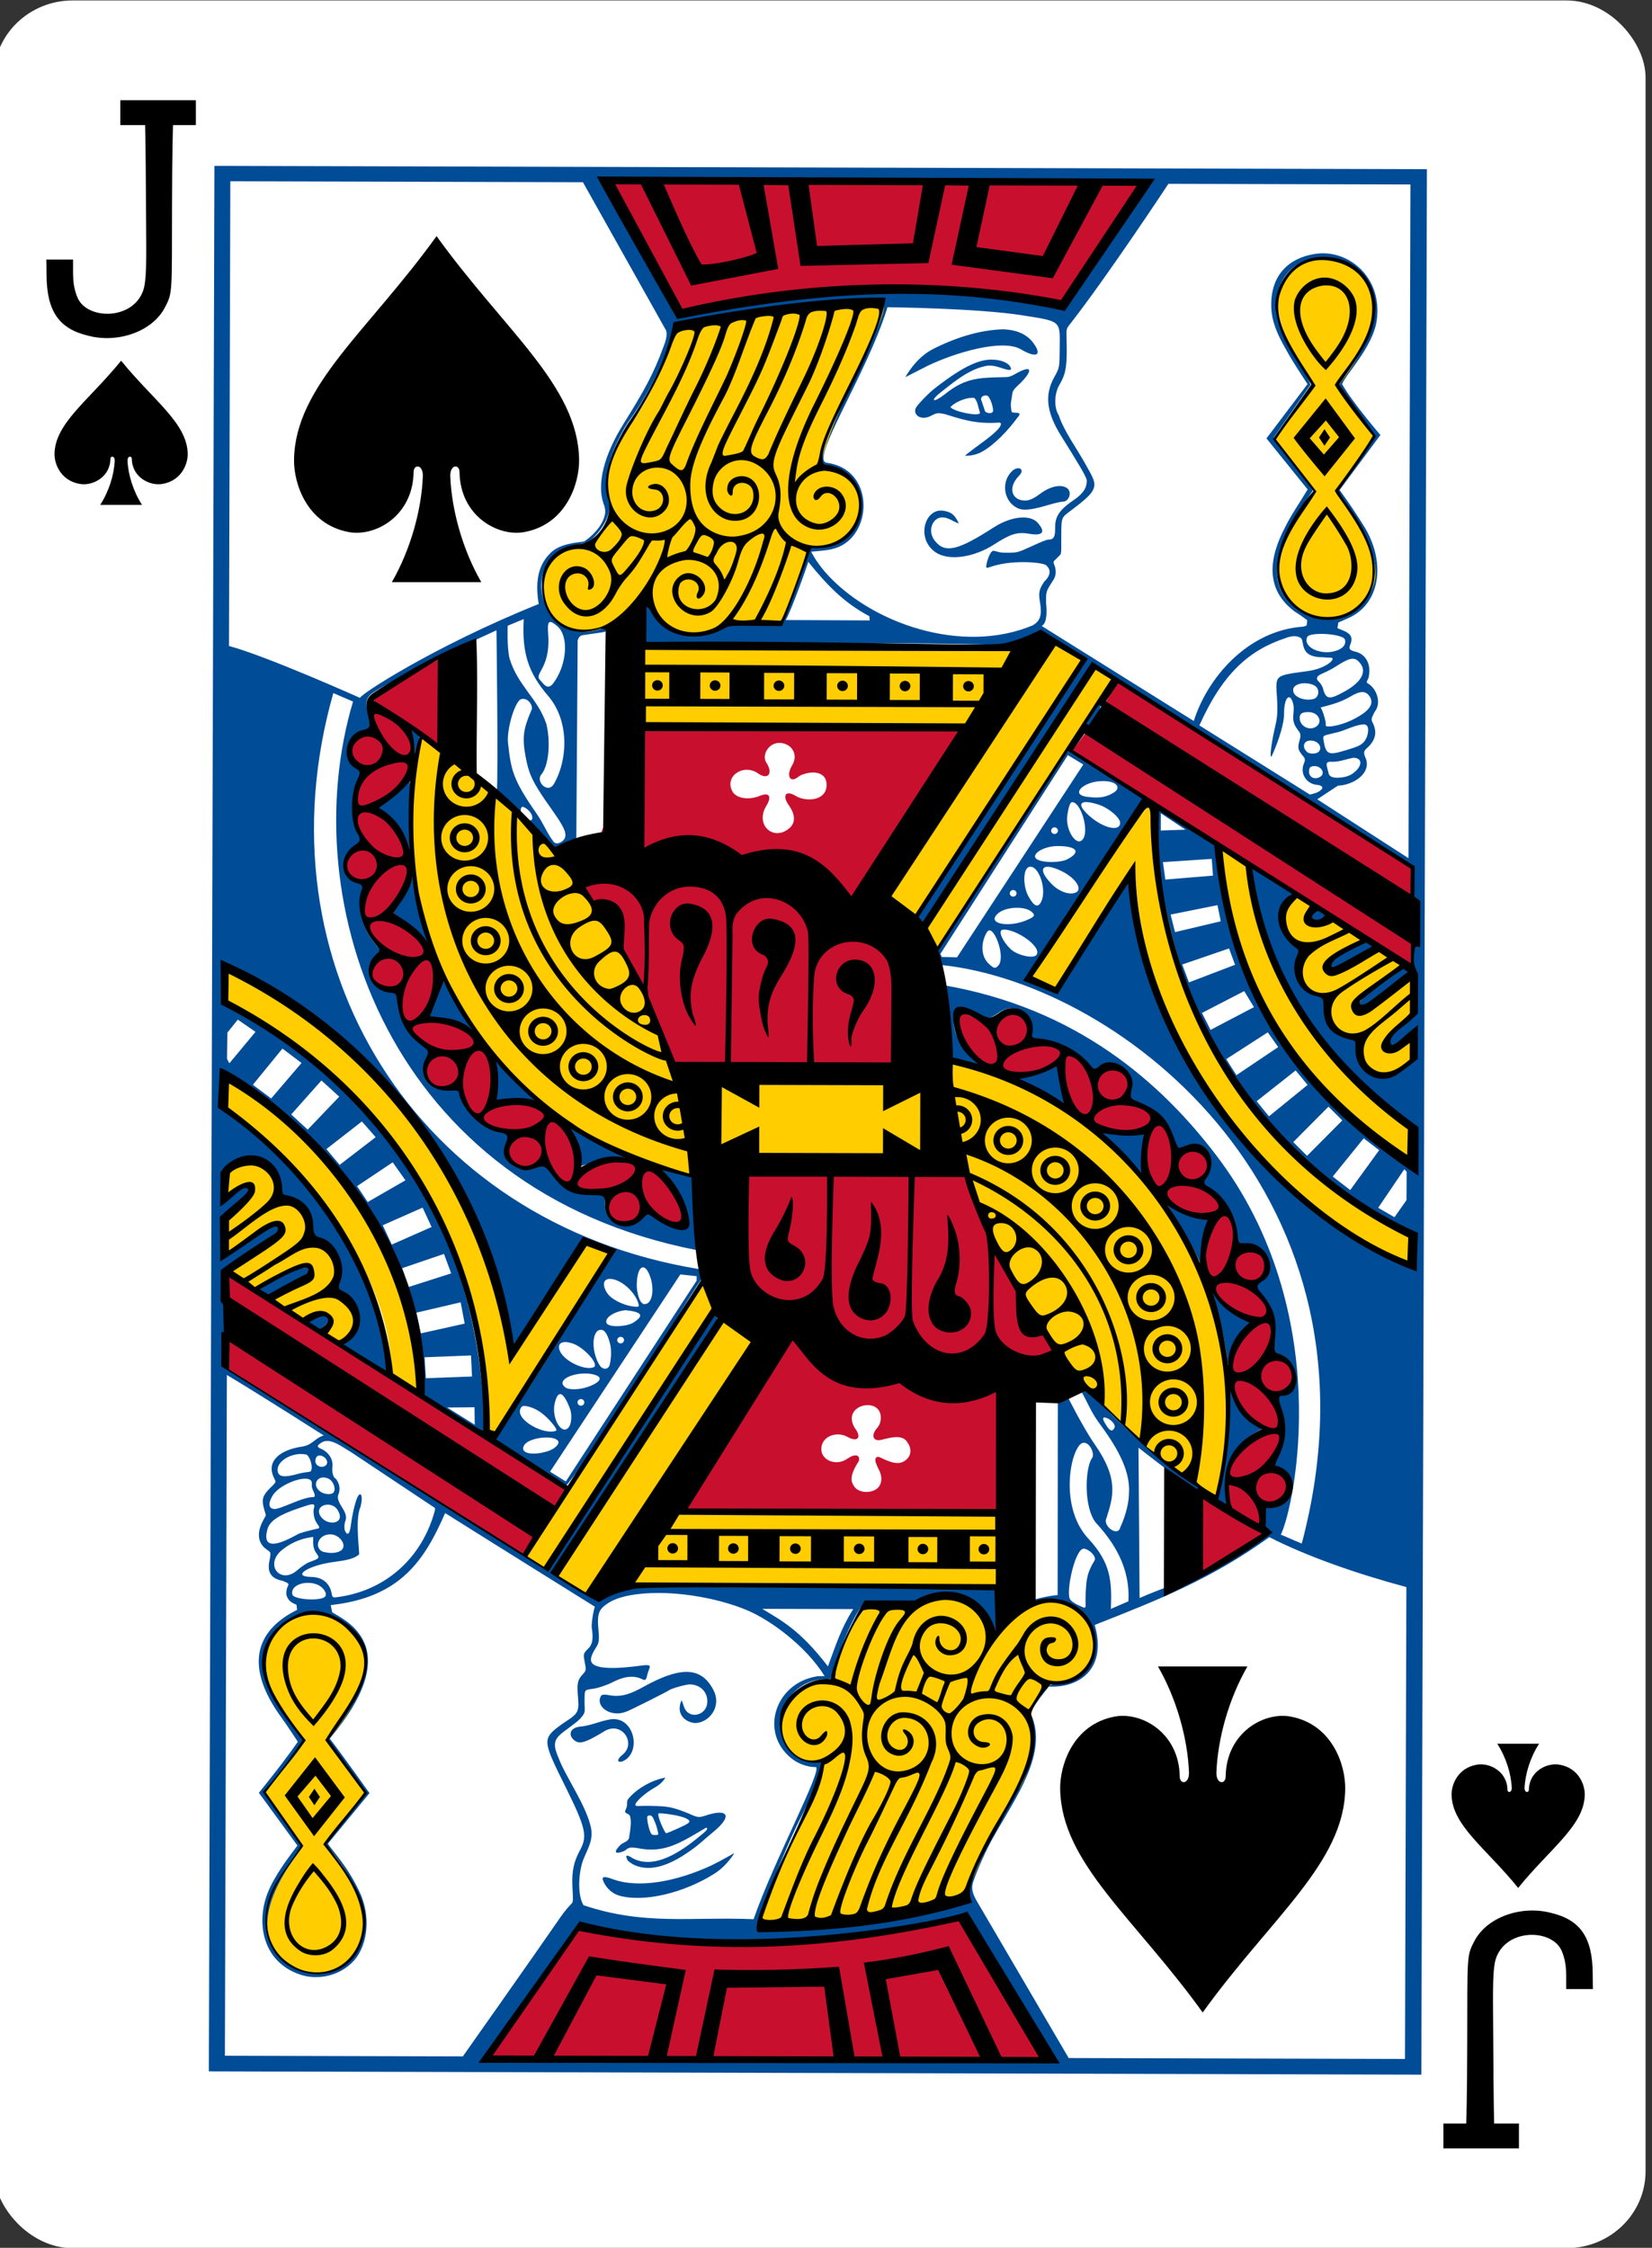 <?xml version="1.0" encoding="UTF-8" standalone="no"?>
<svg
   xmlns:dc="http://purl.org/dc/elements/1.1/"
   xmlns:cc="http://creativecommons.org/ns#"
   xmlns:rdf="http://www.w3.org/1999/02/22-rdf-syntax-ns#"
   xmlns:svg="http://www.w3.org/2000/svg"
   xmlns="http://www.w3.org/2000/svg"
   xmlns:sodipodi="http://sodipodi.sourceforge.net/DTD/sodipodi-0.dtd"
   xmlns:inkscape="http://www.inkscape.org/namespaces/inkscape"
   inkscape:version="1.0 (4035a4fb49, 2020-05-01)"
   sodipodi:docname="SPADE-11-JACK.svg"
   width="69.088mm"
   height="93.98mm"
   viewBox="0 0 261.12 355.2"
   version="1.1"
   id="svg8">
  <rect x="0" y="0" width="261.12" height="355.2" fill="#333333" stroke="none"/>
  <sodipodi:namedview
     inkscape:document-rotation="0"
     inkscape:current-layer="svg8"
     inkscape:window-maximized="0"
     inkscape:window-y="0"
     inkscape:window-x="0"
     inkscape:cy="-61.493796"
     inkscape:cx="221.81308"
     inkscape:zoom="0.28299878"
     showgrid="false"
     id="namedview21"
     inkscape:window-height="485"
     inkscape:window-width="821"
     inkscape:pageshadow="2"
     inkscape:pageopacity="0"
     guidetolerance="10"
     gridtolerance="10"
     objecttolerance="10"
     borderopacity="1"
     bordercolor="#666666"
     pagecolor="#ffffff" />
  <title
     id="title8745">Vector Playing Cards</title>
  <defs
     id="defs2" />
  <g
     id="layer1"
     transform="matrix(1.097,0,0,1.068,-1606.021,-766.832)">
    <g
       transform="matrix(1.071,0,0,1.07,-1863.19,1127.62)"
       id="SPADE-11-JACK">
      <rect
         ry="10.63"
         rx="10.63"
         style="display:inline;opacity:1;fill:#ffffff;fill-opacity:1;stroke:none;stroke-width:0.997;stroke-miterlimit:4;stroke-dasharray:none;stroke-opacity:1"
         id="rect7331-9-9"
         width="222.232"
         height="310.814"
         x="3105.784"
         y="-382.754" />
      <path
         style="display:inline;opacity:1"
         id="path7363-8-9"
         d="m 3122.925,-332.941 c -4.291,5.465 -8.883,8.609 -8.959,12.873 -0.026,1.381 0.81,3.727 3.429,4.176 1.699,0.29 4.037,-0.938 4.086,-3.432 -0.01,-0.497 0.589,-0.484 0.583,0.197 -0.08,1.967 -0.777,4.258 -1.95,6.122 1.874,0 3.748,0 5.622,0 -1.172,-1.864 -1.87,-4.155 -1.95,-6.122 -0.01,-0.68 0.591,-0.693 0.583,-0.197 0.049,2.494 2.388,3.722 4.086,3.432 2.618,-0.449 3.454,-2.796 3.429,-4.176 -0.077,-4.263 -4.668,-7.408 -8.959,-12.873 z" />
      <path
         style="display:inline;opacity:1"
         id="path7367-3-1"
         d="m 3310.877,-121.754 c -4.291,-5.465 -8.883,-8.609 -8.959,-12.873 -0.026,-1.381 0.81,-3.727 3.429,-4.176 1.699,-0.29 4.037,0.938 4.086,3.432 -0.01,0.497 0.589,0.484 0.583,-0.197 -0.08,-1.967 -0.777,-4.258 -1.95,-6.122 1.874,0 3.748,0 5.622,0 -1.172,1.864 -1.87,4.155 -1.95,6.122 -0.01,0.68 0.591,0.693 0.583,0.197 0.049,-2.494 2.388,-3.722 4.086,-3.432 2.618,0.449 3.454,2.796 3.429,4.176 -0.077,4.263 -4.668,7.408 -8.959,12.873 z" />
      <path
         d="m 3122.817,-368.961 v 3.443 h 3.34 c 0,0 0.081,3.319 0.11,10.36 0.026,6.837 0.165,10.228 -0.27,12.175 -1.17,4.487 -7.664,4.512 -8.954,1.286 -0.75,-1.877 -0.55,-3.336 -0.585,-5.226 h -3.59 c 0,0 0.021,0.952 0.026,2.116 0.021,5.046 1.69,7.459 5.595,8.411 4.015,1.086 8.71,-0.57 10.379,-4.006 0.995,-1.958 0.881,-2.092 0.905,-13.931 0.015,-7.898 0.134,-11.184 0.134,-11.184 h 3.075 v -3.443 h -10.163 z m 0,0"
         id="path35-7-9-2"
         style="opacity:1" />
      <path
         style="display:inline;opacity:1"
         d="m 3310.981,-85.734 v -3.443 h -3.339 c 0,0 -0.081,-3.319 -0.11,-10.36 -0.026,-6.837 -0.165,-10.228 0.27,-12.175 1.17,-4.487 7.664,-4.512 8.954,-1.286 0.75,1.877 0.551,3.336 0.585,5.226 h 3.59 c 0,0 -0.021,-0.952 -0.026,-2.116 -0.021,-5.046 -1.689,-7.459 -5.595,-8.411 -4.015,-1.086 -8.71,0.57 -10.379,4.006 -0.995,1.958 -0.881,2.092 -0.905,13.931 -0.015,7.898 -0.135,11.184 -0.135,11.184 h -3.074 v 3.443 h 10.163 z m 0,0"
         id="path35-7-8-1-4" />
      <g
         id="g3851-4-2-7-4"
         transform="matrix(0.155,0.003,-0.003,0.155,3382.92,-262.823)">
        <path
           style="fill:#004c97;fill-opacity:1;stroke-width:0.165"
           d="m 3340.031,1942.58 v 280.699 h 174.152 v -280.699 z m 55.324,1.539 78.891,0.289 -12.229,18.695 c -15.945,-5.045 -41.816,-1.772 -55.15,0.777 -3.506,-5.85 -8.589,-13.194 -11.512,-19.762 z m -53.033,0.719 h 50.648 l 11.895,21.604 c 0.431,0.602 0.022,1.846 -0.236,2.545 -1.468,4.125 -2.766,6.515 -5.736,11.432 -2.813,4.657 -3.823,8.92 -2.824,11.787 0.15,0.352 0.28,0.888 0.229,1.338 -0.164,1.429 -1.368,3.082 -3.006,4.215 -1.113,0.178 -3.425,0.322 -4.764,1.643 -1.147,1.132 -2.087,2.789 -1.939,5.816 0.069,1.083 0.207,1.77 0.207,1.77 -15.128,6.281 -25.97,13.64 -25.611,13.91 -0.142,-0.065 -13.385,-6.108 -18.861,-7.604 z m 134.738,0 h 34.766 v 99.246 l -13.127,-8.635 c 1.095,-0.761 1.771,-1.212 2.922,-1.992 0.205,-0.062 0.592,-0.067 0.844,-0.123 2.325,-0.517 3.945,-2.252 3.139,-4.051 -0.548,-1.221 0.201,-1.147 0.875,-2.143 0.758,-1.12 0.599,-2.118 0.117,-3.061 -0.239,-0.468 -0.107,-0.653 0.295,-1.518 1.065,-1.318 0.296,-3.547 -1.08,-4.268 -0.144,-0.212 0.15,-0.541 0.217,-0.848 0.388,-1.786 -0.323,-3.354 -1.871,-3.752 -0.797,-0.205 -1.062,-0.343 -0.781,-1.053 0.499,-1.26 -0.159,-1.728 -1.195,-2.137 -0.274,-0.108 -0.658,-0.287 -0.658,-0.287 l 0.135,-0.824 c 0,0 0.811,-0.376 1.428,-0.652 4.411,-1.979 5.45,-7.864 2.416,-13.203 -1.201,-1.978 -2.372,-3.779 -3.723,-5.662 l 5.838,-8.123 c 0,0 -4.066,-4.806 -5.514,-7.463 0.341,-1.312 4.411,-5.431 4.939,-9.43 0.828,-6.27 -3.942,-10.281 -8.455,-9.81 -3.131,0.327 -6.983,2.325 -6.693,8.129 0.09,1.803 0.795,3.665 2.074,5.92 0.894,1.687 2.051,3.471 3.16,5.186 l -5.875,8.016 5.938,7.504 c -1.039,1.804 -2.355,3.719 -3.258,5.643 -2.19,4.32 -2.967,9.063 1.529,12.406 0.786,0.482 1.729,1.223 1.729,1.223 l -0.096,0.779 c 0,0 -0.27,0.115 -0.447,0.156 -8.062,0.578 -13.812,7.661 -15.715,13.951 l -21.887,-13.941 c 0.798,-0.41 0.746,-2.225 0.623,-3.371 -0.028,-1.729 -0.015,-1.734 0.982,-3.322 0.352,-0.559 0.497,-1.119 0.295,-1.982 -0.324,-0.97 -0.354,-0.661 0.264,-1.326 0.241,-0.296 0.531,-0.443 0.578,-0.764 0.063,-0.43 0.024,-1.181 0.031,-2.582 0.015,-2.807 -0.023,-2.575 1.557,-3.809 1.962,-1.532 2.694,-2.252 3.006,-2.945 0.447,-0.993 0,-1.743 -1.102,-3.727 -1.29,-2.39 -3.103,-4.854 -3.869,-7.205 -0.735,-1.187 -0.624,-3.246 0.057,-4.455 0.853,-1.517 1.091,-2.434 1.06,-5.502 -0.028,-2.843 -0.236,-2.578 0.49,-3.529 5.426,-7.167 14.043,-20.664 14.043,-20.664 z m 27.436,12.819 c 4.566,6.323 -0.134,12.173 -3.129,16.588 1.831,2.746 3.343,4.712 5.205,7.524 -1.436,3.147 -3.86,5.633 -5.318,8.109 7.155,9.634 7.417,18.361 -2.209,18.875 -3.419,-0.367 -6.574,-3.279 -6.205,-7.525 0.272,-4.439 2.647,-7.681 5.104,-11.287 -2.095,-3.598 -4.183,-4.915 -5.662,-7.762 l 5.285,-7.814 c -1.453,-3.636 -4.532,-6.272 -4.888,-11.046 -0.501,-6.715 5.947,-9.98 11.818,-5.661 z m -72.353,4.836 v 0 c 1.201,-0.019 2.406,5e-4 3.621,0.078 0.38,3.282 -10.636,22.628 -8.336,23.762 8.668,2.072 5.707,12.328 -0.881,11.988 -0.987,-0.01 -1.083,0.083 -1.711,2.262 -1.196,3.181 -1.969,5.607 -3.254,8.566 0,0.761 -4.306,0.555 -7.91,0.529 -1.549,1.191 -8.183,4.418 -11.809,-3.838 l -0.131,7.057 c 0,0 49.631,-0.786 58.457,0.318 0.189,-2.209 4.908,1.709 4.908,1.709 l -24.225,38.027 1.133,1.103 c 3.495,-4.232 24.578,-38.162 24.578,-38.162 l 45.605,29.369 c -0.375,4.367 0.061,14.156 0.061,14.156 -12.517,6.633 -8.692,10.012 -0.074,1.978 l 0.146,5.726 c -3.121,1.657 -6.159,7.314 -0.221,3.369 l 0.148,3.252 c -3.089,4.375 -9.128,1.169 -7.592,-3.361 -4.17,0.539 -4.821,-3.686 -4.609,-5.695 -5.485,-1.193 -3.59,-6.988 -3.59,-6.988 -3.169,-2.644 -3.725,-5.413 -1.158,-8.332 -2.595,-1.611 -3.325,-2.643 -6.178,-3.812 2.187,19.41 12.684,29.492 23.732,38.477 -0.293,3e-4 -0.323,6.251 -1.018,5.1 -15.777,-11.763 -25.919,-25.215 -27.664,-46.973 -0.134,0.342 -7.48,-5.675 -8.695,-5.356 -2.546,35.233 25.562,58.392 37.252,62.957 0,0 0.165,4.908 -0.035,4.926 -17.716,-7.712 -37.414,-30.344 -41.209,-57.271 l -10.453,16.152 -3.914,-1.672 16.9,-26.574 -11.428,-7.148 -18.609,29.424 c 0,0 -0.494,2.454 0.854,2.416 26.121,2.789 64.967,34.105 51.951,85.074 -1.129,-0.446 -2.925,-1.317 -3.014,-1.279 2.041,-4.392 7.736,-32.847 -9.398,-55.832 -7.85,-10.531 -20.023,-21.739 -39.559,-25.047 1.614,3.324 0.908,10.863 0.908,10.863 l 4.553,0.92 c -1.536,-1.62 -2.819,-2.955 -3.428,-4.713 -0.852,-2.737 0.396,-4.359 3.434,-2.73 1.206,0.675 1.509,0.648 2.684,-0.223 2.446,-1.814 5.236,0.055 4.592,3.072 -0.095,0.446 0.024,0.726 1.186,0.83 2.631,0.261 5.28,1.563 6.996,3.603 0.841,1.076 1.032,0.915 1.779,0.268 1.836,-1.591 4.877,0.614 4.334,3.076 -0.31,1.408 -0.14,1.744 0.512,2.018 3.588,1.505 4.471,2.455 5.588,5.59 0.409,1.148 0.744,1.526 0.955,1.461 0.148,-0.046 0.739,-0.243 1.258,-0.44 2.679,-1.012 4.244,2.22 2.346,4.754 -0.389,0.519 -0.099,1.017 0.592,1.393 2.229,1.214 3.744,4.114 4.008,7.154 0.1,1.157 0.224,1.158 1.383,1.109 2.966,-0.124 4.375,3.872 1.963,5.342 -0.84,0.512 -0.679,1.173 -0.025,1.945 1.729,2.047 2.133,3.525 1.98,5.857 -0.203,3.105 0,3.045 0.988,3.422 2.882,1.095 2.344,5.691 -0.482,5.676 2.035,4.731 -0.644,10.501 -0.557,10.607 5.43,3.049 0.527,6.288 -1.051,5.719 0,0 -0.804,2.126 0.109,3.221 -4.763,6.289 -11,7.333 -17.906,10.457 l -0.217,-22.143 c 2.873,2.308 5.719,4.462 8.565,6.607 0,0 0.718,-0.216 0.061,-0.822 -1.266,-1.167 -4.449,-3.221 -5.34,-4.039 -1.922,-1.456 -8.966,-8.179 -10.219,-9.771 -0.561,-1.061 -1.409,-0.447 -1.387,-0.383 0.843,1.452 1.471,3.145 2.562,4.654 2.356,3.259 4.642,6.882 4.404,10.465 -0.01,2.006 -0.805,4.075 -1.252,5.082 -0.331,1.376 -2.528,-0.234 -1.975,-1.393 0.977,-3.176 1.786,-5.777 -1.707,-10.879 -1.703,-2.488 -3.91,-7.004 -3.91,-7.004 l -1.412,0.34 0.055,28.887 c -1.184,0.049 -4.187,0.825 -3.568,0.846 9.359,-1.866 12.222,11.498 3.186,11.934 -1.575,0.162 -3.19,3.227 -3.674,4.609 0.848,6.434 -0.75,9.461 -4.078,15.334 -1.855,3.709 -5.522,8.226 -4.396,12.309 -11.064,2.759 -19.361,3.465 -30.508,3.725 -0.109,-0.174 3.742,-10.983 6.553,-16.525 2.077,-4.096 3.147,-6.895 2.564,-7.74 -8.839,0.442 -7.144,-12.492 1.314,-12.037 0,0 2.121,-7.451 4.494,-10.812 2.248,-1.249 6.77,0.453 9.307,-1.223 5.976,-1.829 9.891,5.223 9.891,5.223 l 1.609,-6.709 c -1.402,-0.318 -57.238,-0.883 -60.772,0.729 -1.778,-0.734 -4.311,-2.675 -4.312,-2.674 0,0 20.381,-32.598 23.348,-37.268 0.241,-0.38 -0.528,-1.196 -0.529,-1.203 -0.111,-1.06 -24.189,37.68 -24.189,37.68 -13.595,-8.688 -30.681,-19.681 -45.826,-29.34 l -0.041,-14.512 c 10.999,-6.917 10.001,-9.745 -0.178,-2.205 -0.142,0.12 -0.217,-5.449 -0.217,-5.449 7.759,-6.918 1.307,-4.753 -0.225,-2.356 0.037,-1.725 -0.365,-4.066 0.742,-5.098 3.39,-3.119 7.387,-0.255 7.588,4.355 4.423,0.865 3.874,4.744 5.014,6.303 4.509,2.54 2.135,6.395 3.254,7.705 4.75,2.989 1.437,7.794 0.432,7.686 0.599,0.402 6.502,4.349 7.008,4.205 -0.512,-20.703 -21.24,-37.408 -23.992,-39.43 l 0.486,-4.465 c 0,0 28.549,18.224 28.299,47.467 l 9.104,5.398 c -0.809,-30.003 -14.423,-50.346 -37.379,-63.228 l -0.301,-5.559 c 19.27,8.951 37.144,27.065 41.305,56.756 l 10.67,-16.525 3.76,1.817 -17.131,27.43 10.697,7.021 c 8.298,-10.902 15.218,-24.271 19.436,-30.631 -0.111,-0.582 -0.342,-1.414 -0.342,-1.414 -40.79,-6.714 -63.766,-44.859 -52.814,-84.715 l 2.834,1.244 c -8.505,29.518 5.366,72.005 49.728,80.693 -0.088,-3.139 -0.643,-10.859 -0.643,-10.859 0,0 -5.829,-1.748 -4.971,-1.047 1.428,1.218 4.635,6.468 3.279,8.334 -0.975,0.136 -2.606,-0.408 -4.391,-1.713 -0.673,-0.492 -0.691,-0.388 -1.447,0.418 -2.097,2.234 -5.144,0.955 -5.172,-2.115 -0.012,-1.297 -0.061,-1.573 -1.904,-1.586 -2.795,-0.02 -4.049,-0.498 -5.725,-2.734 -1.188,-1.587 -1.078,-1.594 -2.477,-1.115 -2.679,1.272 -4.819,-1.399 -3.979,-3.602 0.414,-1.032 -0.026,-1.363 -1.246,-1.564 -2.373,-0.392 -5.056,-3.364 -5.549,-5.791 -0.101,-0.496 -0.349,-0.621 -1.748,-0.572 -2.744,0.095 -4.264,-1.567 -3.182,-3.893 0.585,-1.258 0.751,-1.764 -0.346,-2.615 -1.344,-1.044 -2.102,-1.77 -2.699,-3.035 -0.473,-1.004 -0.544,-1.646 -0.869,-3.783 -0.113,-0.743 -0.36,-0.864 -1.334,-0.99 -2.837,-0.369 -3.957,-3.268 -1.873,-5.146 0.636,-0.574 0.635,-0.56 -0.33,-1.807 -1.856,-2.398 -2.553,-5.527 -1.744,-7.611 0.219,-0.564 0.01,-1.255 -0.656,-1.42 -2.587,-0.643 -2.633,-3.507 -0.156,-5.115 0.719,-0.467 0.757,-0.777 0.213,-1.719 -0.953,-1.65 -0.906,-5.973 0.016,-8.041 0.595,-1.337 0.59,-1.367 -0.332,-1.955 -1.966,-1.254 -1.403,-4.702 0.922,-5.269 1.129,-0.276 1.204,-0.423 0.9,-1.791 -0.542,-2.438 -0.635,-3.072 0.807,-4.035 3.966,-2.57 14.123,-7.484 14.123,-7.484 l 3.357,-1.594 c 0,0 0.335,21.303 0.119,23.723 4.772,3.919 7.455,11.796 11.436,6.871 l 0.113,-29.154 c 0.238,-0.662 0.404,-0.735 1.174,-0.826 0.641,-0.123 2.249,-0.302 2.787,-0.459 0.754,-1.227 -1.378,-0.513 -2.342,-0.285 -5.319,1.593 -9.253,-6.673 -5.203,-10.838 0.777,-0.695 3.68,-1.903 5,-1.986 1.815,-1.472 3.607,-4.2 2.949,-6.229 -0.938,-2.728 -0.044,-6.918 2.762,-11.49 3.038,-4.316 5.384,-9.132 6.615,-14.26 9.417,-1.133 17.583,-3.319 25.994,-3.453 z m 4.619,0.635 c 0,0 12.917,0.104 19.395,1.141 5.673,0.907 5.38,0.741 5.357,4.851 -0.016,2.919 -0.021,2.854 -0.771,4.254 -1.383,2.58 -1.147,5.123 1.041,8.686 2.123,3.458 3.676,6.012 3.676,6.504 0,0.763 -0.131,1.694 -1.971,2.977 -2.171,1.514 -2.585,2.572 -2.555,4.109 0.024,1.244 -0.212,1.651 -0.957,1.647 -0.299,0 -1.353,0.488 -2.486,1.022 -1.994,0.939 -1.999,0.939 -3.859,0.924 -0.933,-0.01 -1.385,-0.359 -1.645,-0.258 -0.501,0.233 -0.956,1.907 -0.941,2.395 0.053,0.173 0.32,0.068 0.869,-0.119 3.086,-1.054 7.676,-0.581 7.805,-0.119 0.622,0.562 0.624,1.433 -0.315,2.334 -0.609,0.955 -0.887,1.448 -0.633,2.926 0.346,2.008 0.089,2.804 -0.94,3.498 -10.188,4.484 -23.482,-0.218 -29.93,-7.752 -1.44,-1.725 -1.994,-2.973 -1.994,-2.973 1.395,-0.15 2.771,-0.178 3.986,-0.729 4.92,-2.226 4.959,-11.423 -1.725,-12.369 -2.727,-0.096 5.631,-12.927 8.592,-22.947 z m 16.645,3.207 v 0 c -3.507,0.097 -7.171,1.373 -10.271,3.035 -2.4,1.341 -3.773,4.054 -3.773,4.054 0,0 2.038,-1.08 3.244,-1.71 4.011,-1.977 10.671,-3.987 13.312,-2.449 2.255,1.351 3.13,0.91 1.824,-0.906 -1.006,-1.399 -2.571,-1.962 -4.336,-2.025 z m -1.703,4.469 c -0.354,0 -0.725,0.044 -1.092,0.119 -2.313,0.515 -4.858,2.416 -6.967,4.092 -1.04,0.826 -2.51,2.463 -2.74,2.891 -0.52,0.969 0.627,2.036 2.191,1.182 0.91,-0.497 0.991,-0.385 1.867,-0.264 2.019,0.607 4.323,1.549 7.883,1.25 0.331,0.076 0.307,0.154 0.191,0.465 -0.211,0.569 -1.473,1.653 -3.119,2.869 -0.849,0.627 -1.973,1.556 -1.973,1.556 0,0 1.195,0.129 2.438,-0.575 1.764,-0.998 3.797,-3.206 5.039,-4.981 0.118,-0.169 0.282,-0.308 0.336,-0.49 0.121,-0.411 -0.622,-0.242 -1.02,-0.351 -0.171,-0.047 -0.137,-0.477 -0.182,-0.676 -0.118,-0.52 0.087,-1.381 0.182,-2.121 0.077,-0.598 0.72,-1.073 1.143,-1.512 1.86,-1.931 1.715,-2.807 -0.785,-1.322 -0.421,0.25 -0.754,0.401 -1.164,0.434 -3.691,0.116 -5.823,-0.026 -8.9,2.561 -1.368,1.1 -2.191,1.207 -0.973,0.035 1.857,-1.501 4.185,-3.637 6.76,-4.201 1.554,-0.386 3.032,0.802 3.713,0.496 0,-0.849 -1.292,-1.468 -2.828,-1.455 z m -0.881,5.287 c 0.12,-0.012 0.242,-3e-4 0.346,0.049 0.423,0.278 0.838,1.717 0.799,2.203 -0.045,0.565 -1.02,0.333 -1.154,0.062 l -0.527,-1.6 c -0.172,-0.405 0.177,-0.679 0.537,-0.715 z m -1.955,0.35 c 0.15,-0.01 0.292,9e-4 0.42,0.025 0.452,0.445 0.556,1.408 0.812,2.203 -0.164,0.573 -3.796,-0.202 -4.252,-0.844 0.476,-0.618 1.968,-1.341 3.019,-1.385 z m 6.791,10.357 c -0.273,-0.018 -0.634,0.115 -0.961,0.449 -1.635,1.671 -1.11,4.518 0.857,5.439 0.959,0.449 2.411,0.118 4.547,-0.537 1.018,-0.312 1.755,-0.454 1.945,-0.453 0.835,0 1.289,-1.287 0.703,-1.879 -0.677,-0.684 -2.281,-0.584 -4.008,0.748 -0.873,0.673 -1.498,0.999 -2.203,0.99 -1.727,-0.022 -2.568,-1.795 -0.803,-3.658 0.588,-0.62 0.377,-1.069 -0.078,-1.1 z m -10.818,6.287 c -2.556,-0.379 -3.868,3.883 -1.285,5.963 2.037,1.64 5.904,0.779 8.504,-0.938 2.323,-1.534 3.288,-1.986 5.152,-1.666 2.285,0.393 2.199,-0.504 1.209,-1.631 -1.122,-1.278 -3.893,-0.883 -6.211,0.65 -5.14,3.401 -6.998,3.969 -8.49,2.129 -1.288,-1.589 -0.305,-3.628 1.105,-3.525 0.878,0.064 1.421,0.604 2.278,0.886 -0.629,-1.392 -1.209,-1.713 -2.262,-1.869 z m -19.354,7.574 c 2.594,3.283 5.079,5.996 8.809,7.996 l 0.041,0.619 -12.06,-0.025 c 0.842,-1.468 3.235,-8.492 3.211,-8.59 z m -40.838,8.553 c -0.255,4.948 0.635,7.854 3.539,11.312 3.086,3.677 2.856,9.409 0.871,12.949 -0.878,1.567 -2.667,-0.36 -1.824,-1.361 1.198,-1.504 1.271,-5.175 0.705,-7.469 -1.271,-3.792 -4.154,-5.649 -5.322,-9.656 -0.393,-1.71 -0.27,-4.785 -0.27,-4.785 z m 3.775,0.418 c 0.211,-0.033 0.547,0.186 1.045,0.615 1.706,1.473 1.416,5.691 -0.537,8.396 -0.598,0.821 -1.094,0.586 -1.666,-0.176 -0.772,-0.761 -0.505,-0.838 0.145,-2.174 0.677,-1.393 0.895,-2.96 0.756,-4.793 -0.094,-1.234 -0.051,-1.821 0.258,-1.869 z m 110.633,1.445 c 1.505,-0.023 3.388,0.297 3.559,0.842 0.163,0.663 -0.195,1.193 -1.035,1.547 -2.203,0.928 -5.115,-0.369 -4.381,-1.955 0.184,-0.283 0.954,-0.42 1.857,-0.434 z m -3.846,0.353 c 0.361,-0.019 0.693,0.049 0.998,0.225 0.722,0.371 -0.347,2.909 3.246,2.859 0.859,0.126 1.493,-0.071 1.375,0.315 -0.179,0.585 -1.72,1.462 -3.393,1.709 -5.007,0.739 -4.789,0.488 -4.562,4.019 0.148,2.305 0,3.083 -0.315,4.481 -0.543,2.423 -0.758,4.764 -0.393,3.994 0.488,-1.03 1.734,-4.282 1.726,-6.131 -0.011,-2.727 0.965,-3.268 1.355,-1.291 0.167,1.308 -0.421,2.047 0.459,3.381 0.499,0.75 0.729,0.736 0.395,1.898 -0.295,1.026 -0.091,1.327 0.268,1.848 0.361,0.524 0.726,0.645 0.42,1.379 -0.66,1.581 0.375,3.078 1.877,3.205 0.694,0.058 0.886,0.361 0.678,0.625 -0.367,0.456 -1.099,0.672 -1.707,0.805 l -15.902,-10.141 c 3.287,-7.583 7.026,-11.072 12.309,-12.889 0.418,-0.168 0.805,-0.272 1.166,-0.291 z m 8.479,3.291 c 0.439,-0.017 0.763,0.212 1.133,0.685 0.976,1.252 0.124,2.817 -2.275,4.164 -2.051,1.164 -2.647,1.304 -3.092,-0.525 -0.103,-0.33 -0.377,-0.736 -0.555,-0.898 -0.475,-0.434 -0.366,-0.795 0.238,-1.115 0.289,-0.153 1.211,-0.529 1.949,-1.016 1.282,-0.845 2.038,-1.274 2.602,-1.295 z m -6.77,3.633 c 0.502,0.01 1.021,0.129 1.402,0.377 0.636,0.413 0.642,1.45 0,1.863 -1.277,0.52 -3.295,-0.177 -3.125,-1.348 0.086,-0.595 0.886,-0.906 1.723,-0.892 z m 8.182,1.279 c 0.453,-0.012 0.794,0.199 1.076,0.635 0.637,0.982 0.096,1.967 -1.633,2.998 -0.303,0.181 -0.643,0.365 -1.02,0.549 -1.66,0.811 -3.783,1.162 -3.643,0.685 0.113,-0.384 -0.48,-2.278 -0.744,-2.58 1.71,-0.466 2.844,-0.778 4.225,-1.59 0.72,-0.45 1.285,-0.685 1.738,-0.697 z m -120.504,1.336 c 0.848,0 1.472,1.096 1.195,1.658 -1.167,2.799 -1.352,4.034 -0.797,6.977 0.462,2.45 0.997,3.679 3.516,7.299 1.917,2.755 2.532,3.825 2.07,4.695 -0.326,0.469 -1.058,0.908 -1.514,0.457 -0.937,-1.222 -1.498,-2.707 -2.412,-4.068 -3.521,-5.153 -3.765,-6.466 -4.215,-10.535 -0.206,-1.859 0.866,-5.816 1.781,-6.408 0.128,-0.05 0.254,-0.074 0.375,-0.074 z m 82.537,0.367 c -0.518,0.075 -2.316,3.242 -2.081,3.473 0.873,0.859 3.453,-3.671 2.081,-3.473 z m 30.303,1.266 c 1.409,0.042 1.908,1.303 1.277,1.961 -0.92,0.96 -2.576,0.235 -2.576,-1.109 0,-0.57 0.267,-0.864 1.299,-0.852 z m 7.814,1.795 c 0.805,-0.074 0.915,0.837 0.486,1.998 -0.536,1.079 -1.183,1.261 -3.119,1.863 -2.319,0.721 -2.696,0.615 -3.045,-1.514 -0.134,-0.818 -0.068,-0.635 2.068,-1.201 1.215,-0.335 2.36,-1.032 3.609,-1.147 z m -136.967,0.955 0.568,4.299 0.926,-3.221 z m 129.432,1.445 c 1.141,0 1.753,1.025 1.174,1.637 -0.323,0.341 -1.144,0.347 -1.541,0.148 -0.906,-0.661 -0.742,-1.79 0.367,-1.785 z m -34.859,2.244 2.225,1.369 -18.064,28.463 -2.178,-0.047 -0.207,-0.455 z m 40.992,0.273 c 1.334,-0.019 1.45,1.237 -0.164,2.391 -0.662,0.424 -1.406,0.527 -1.982,0.553 -0.803,0.035 -1.344,-0.174 -1.406,-0.729 -0.349,-1.359 -0.547,-1.696 0.693,-1.615 1.026,-0.037 1.887,-0.41 2.859,-0.6 z m -5.523,1.244 c 0.922,0.01 1.51,1.004 0.891,1.492 -0.765,0.604 -1.718,0.231 -1.713,-0.682 0,-0.583 0.162,-0.814 0.822,-0.811 z m -129.988,2.014 -4.916,4.344 c 1.802,2.127 3.313,4.252 4.873,6.482 z m 99.381,0.279 c 2.133,-0.085 2.834,0.943 1.822,1.635 -1.374,0.917 -2.553,0.872 -4.113,0.66 -2.063,-0.383 -0.42,-2.031 1.842,-2.266 0.155,-0.016 0.307,-0.024 0.449,-0.029 z m -2.264,3.096 c 0.431,-0.012 1.065,0.109 1.887,0.387 1.395,0.472 3.135,1.931 3.053,2.74 -0.133,1.31 -2.604,0.633 -4.594,-1.244 -1.246,-1.176 -1.294,-1.857 -0.346,-1.883 z m -1.889,0.021 c 1.21,0.114 2.416,4.199 1.478,5.455 -0.919,1.231 -2.538,-1.419 -2.244,-3.5 0.117,-0.824 0.324,-1.911 0.646,-1.951 0.039,0 0.08,-0.01 0.119,0 z m -78.994,0.896 c 0.681,0.163 1.554,1.103 1.365,1.816 -0.137,0.287 -0.424,0.205 -0.734,0.131 -0.56,-0.236 -0.993,-1.015 -0.885,-1.662 0.053,-0.175 0.128,-0.275 0.254,-0.285 z m 91.666,0.703 3.553,2.404 -3.553,0.139 z m -15.297,2.119 c 0.012,-4e-4 0.023,-4e-4 0.035,0 0.268,4e-4 0.486,0.218 0.486,0.486 -4e-4,0.268 -0.218,0.486 -0.486,0.486 -0.268,-4e-4 -0.486,-0.218 -0.486,-0.486 -4e-4,-0.255 0.197,-0.468 0.451,-0.486 z m 0.572,2.748 c 2.726,0.015 3.303,0.893 1.268,1.965 -0.846,0.446 -2.907,0.529 -3.973,0.16 -1.692,-0.586 0.338,-2.138 2.705,-2.125 z m 22.053,1.832 0.186,2.467 -6.842,0.598 -0.352,-2.57 z m -25.984,1.228 c 1.243,0.074 2.319,3.475 1.5,5.156 -0.448,0.92 -1.015,0.719 -1.83,-0.795 -0.788,-1.464 -0.83,-4.048 0.078,-4.33 0.084,-0.026 0.169,-0.036 0.252,-0.031 z m 2.328,0 c 0.474,-0.03 1.23,0.188 2.219,0.695 1.862,0.956 2.922,2.56 1.961,3.066 -0.871,0.459 -2.422,-0.086 -3.518,-1.234 -1.45,-1.52 -1.567,-2.47 -0.662,-2.527 z m -91.322,0.961 -2.992,6.002 5.42,4.721 z m 86.438,2.477 c 0.012,-4e-4 0.023,-4e-4 0.035,0 0.269,4e-4 0.486,0.218 0.486,0.486 -4e-4,0.268 -0.218,0.486 -0.486,0.486 -0.268,-4e-4 -0.486,-0.218 -0.486,-0.486 -4e-4,-0.255 0.197,-0.468 0.451,-0.486 z m 29.385,2.147 0.48,2.375 -6.568,1.615 -0.641,-2.586 z m 13.984,0.326 c -2.508,1.678 -0.094,2.6 1.699,1.332 -0.135,-0.432 -1.173,-1.325 -1.699,-1.332 z m -42.668,0.139 c 0.801,0.014 1.554,0.205 1.986,0.584 0.599,0.526 0.468,0.761 -0.947,1.336 -2.52,1.024 -5.623,0.404 -3.822,-1.125 0.636,-0.54 1.753,-0.813 2.783,-0.795 z m -1.842,3.227 c 1.794,0.059 5.316,2.514 4.562,3.689 -0.409,0.644 -2.764,0.093 -3.699,-0.801 -1.229,-1.175 -1.878,-2.747 -1.199,-2.869 0.102,-0.019 0.216,-0.024 0.336,-0.02 z m -2.266,0.113 c 0.926,-0.172 2.408,4.134 1.289,5.238 -0.418,0.413 -0.535,0.388 -1.236,-0.232 -1.402,-1.239 -1.161,-3.522 -0.32,-4.799 0.08,-0.122 0.172,-0.189 0.268,-0.207 z m 54.25,1.352 c -8.721,3.344 -6.485,6.53 0.885,0.918 -0.244,-0.456 -0.549,-0.667 -0.885,-0.918 z m -19.779,1.213 0.869,2.406 -6.615,2.615 -0.973,-2.631 z m -113.144,4.553 -2.24,5.883 c 2.435,0.014 4.631,1.162 6.854,2.184 z m 115.344,1.728 1.4,2.363 -6.221,3.361 -1.242,-2.494 z m -144.545,4.604 2.551,1.797 -3.744,4.644 -0.342,-0.656 0.041,-3.856 z m 147.941,1.461 1.506,2.168 -5.99,4.154 -1.469,-2.359 z m -141.518,2.787 2.752,2.115 -4.35,5.238 -2.633,-2.008 z m 30.277,1.295 -0.131,6.303 6.476,0.246 z m 81.092,0.615 c -1.923,0.374 -4.39,1.623 -6.252,2.225 l 7.361,4.231 z m 34.172,0.902 1.719,2.131 -5.535,4.641 -1.774,-2.219 z m -139.924,1.869 2.564,2.379 -4.519,4.871 -2.373,-2.234 z m 144.652,3.457 1.99,2.018 -5.043,5.234 -1.99,-2.019 z m -138.824,2.564 1.986,2.312 -5.162,4.094 -1.912,-2.322 z m 29.744,0.543 1.447,6.172 c -0.105,-0.449 6.426,-1.841 7.277,-1.373 z m 76.033,0.521 6.164,6.494 0.693,-6.256 z m 38.119,1.021 2.23,1.738 -4.139,5.885 -2.523,-1.977 z m -139.453,3.922 1.836,2.648 -5.41,3.215 -1.535,-2.338 z m 145.293,0.625 0.342,0.34 -0.01,4.201 -1.717,2.52 -2.344,-1.379 z m -34.871,4.719 5.453,9.893 1.537,-7.377 c -2.017,-0.03 -5.208,-1.319 -6.99,-2.516 z m -106.109,1.32 1.299,2.853 -5.715,2.602 -1.303,-2.84 z m 3.088,6.812 1.045,2.863 -6.076,2.014 -0.963,-2.762 z m -19.609,1.822 c -1.038,-0.018 -3.762,1.014 -7.559,3.365 l 1.893,1.322 c 5.546,-2.909 7,-4.665 5.666,-4.688 z m 48.164,0.076 c 0.372,-0.039 0.802,0.474 1.149,1.609 0.523,1.716 0.244,3.843 -0.922,3.814 -0.785,-0.095 -1.077,-2.105 -1.08,-2.688 -0.01,-1.721 0.375,-2.687 0.854,-2.736 z m 5.404,1.027 2.348,0.252 -0.01,0.662 -18.701,29.629 -2.266,-1.435 z m -10.07,0.685 c 0.745,0.01 1.836,0.519 2.803,1.543 0.566,0.612 1.173,1.48 1.32,2.369 -0.017,0.293 -0.518,0.182 -1.004,0.113 -1.242,-0.175 -3.07,-1.033 -3.652,-2.09 -0.716,-1.299 -0.311,-1.943 0.533,-1.936 z m 85.977,1.055 2.494,12.135 c 0.772,-3.037 2.404,-4.789 3.611,-7.174 -3.178,-1.46 -4.483,-3.191 -6.105,-4.961 z m -107.449,2.455 0.584,3.139 -6.299,1.455 -0.652,-3.045 z m 23.76,1.1 c 2.304,0.257 2.629,0.768 1.08,1.807 -0.939,0.629 -3.679,0.806 -3.9,0.047 -0.266,-0.913 1.585,-1.808 2.82,-1.854 z m -43.748,0.783 c -0.708,0.045 -1.607,0.389 -2.225,1.049 l 1.955,1.141 c 2.093,-1.51 1.449,-2.265 0.27,-2.189 z m 40.168,2.107 c 0.704,0.01 1.129,1.264 1.377,2.416 0.127,1.067 0.053,1.961 -0.109,2.684 -0.19,0.845 -1.044,0.808 -1.463,0.129 -1.229,-1.99 -1.19,-5.245 0.195,-5.229 z m 3.299,1.512 c -4e-4,0.268 -0.218,0.486 -0.486,0.486 -0.269,7e-4 -0.488,-0.217 -0.488,-0.486 -3e-4,-0.255 0.197,-0.468 0.477,-0.477 0.28,-0.01 0.497,0.208 0.498,0.477 z m -8.49,0.311 c 0.329,-0.012 0.742,0.07 1.225,0.252 1.635,0.616 3.802,3.114 2.887,3.459 -1.352,0.509 -4.306,-0.973 -4.861,-2.469 -0.28,-0.754 0.027,-1.217 0.75,-1.242 z m -13.479,2.012 0.15,3.102 -6.625,0.27 -0.197,-3.086 z m 16.229,2.611 c 0.653,-0.019 1.306,0.068 1.832,0.295 0.949,0.409 0.257,1.149 -1.371,1.713 -1.075,0.372 -2.607,0.468 -3.145,0.041 -1.257,-0.989 0.726,-1.993 2.684,-2.049 z m -51.289,0.361 c 4.538,2.75 13.949,8.877 13.949,8.877 -0.444,0.087 -0.917,0.436 -1.355,0.775 -0.338,0.278 -0.704,0.536 -1.023,0.666 -0.503,0.205 -0.966,0.233 -1.387,0.324 -2.925,0.635 -4.356,2.286 -3.443,4.34 0.359,0.807 0.451,0.677 -0.172,1.357 -1.744,1.661 -1.531,2.159 -0.91,4.285 0.01,0.301 -2.076,2.853 -0.233,4.777 1.02,0.887 1.067,0.333 0.697,2.35 -0.129,1.212 0.203,2.208 1.971,2.555 0.983,0.45 0.97,0.293 0.621,1.125 -0.093,0.467 -0.127,0.839 -0.018,1.119 0.284,0.718 0.627,0.938 1.404,1.279 l 0.088,0.744 c 0,0 -0.197,0.103 -0.293,0.154 -5.655,3.032 -7.314,8.22 -1.854,15.805 0.655,0.909 2.303,3.475 2.303,3.475 -1.872,2.773 -3.661,5.058 -5.57,7.535 l 5.559,7.756 c -1.172,1.588 -3.337,4.492 -4.299,7.096 -1.617,4.377 -0.659,10.19 4.93,11.969 2.396,0.763 5.56,0.144 7.555,-2.168 1.618,-1.875 2.5,-5.601 1.023,-9.48 -1.867,-4.347 -4.107,-6.48 -4.832,-7.717 l 5.951,-7.453 c 0,0 -4.101,-5.886 -5.736,-8.024 10.593,-12.94 2.918,-17.031 0.615,-18.412 -0.123,-0.074 -0.32,-0.199 -0.32,-0.199 l -0.207,-1.053 c 0,0 0.183,-0.022 0.274,-0.033 9.813,-1.214 13.199,-6.673 16.121,-13.566 5.979,3.843 21.537,13.729 21.537,13.729 -0.232,0.76 -0.429,2.028 -0.445,2.967 0.279,1.808 0.146,2.626 -0.584,3.318 -0.687,0.652 -0.55,0.948 -0.44,1.652 0.192,1.223 0.376,1.345 -0.172,1.961 -0.675,0.759 -0.901,1.114 -0.775,2.957 0.075,1.094 0.213,1.915 -0.072,2.561 -0.373,0.841 -1.395,1.265 -2.736,2.316 -2.347,1.84 -2.03,2.401 1.211,9.078 2.761,5.69 3.077,6.991 2.018,9.012 -0.882,1.681 -1.214,2.982 -1.107,5.41 0.027,0.619 0.081,1.289 0.078,1.615 -0.01,0.786 0,0.694 -0.451,1.186 -0.353,0.383 -0.94,1.141 -1.303,1.684 -3.853,5.768 -13.99,20.584 -13.99,20.584 h -34.176 z m 143.728,1.125 c 0.01,5.255 -0.107,12.077 -1.92,17.105 l 2.055,0.93 c -0.663,-5.162 0.161,-9.401 4.906,-11.635 -2.159,-1.463 -3.81,-3.934 -5.041,-6.4 z m -95.867,1.559 c 0.399,-0.028 0.882,0.685 1.428,2.127 0.315,0.832 0.281,2.278 -0.229,2.834 -1.015,1.107 -2.412,-1.487 -1.971,-3.541 0.199,-0.927 0.461,-1.398 0.771,-1.42 z m 2.973,0.727 v 0 c 0.011,-4e-4 0.022,-4e-4 0.033,0 0.269,-7e-4 0.488,0.217 0.488,0.486 7e-4,0.27 -0.218,0.489 -0.488,0.488 -0.269,-4e-4 -0.487,-0.219 -0.486,-0.488 -3e-4,-0.255 0.197,-0.468 0.451,-0.486 z m -8.082,1.029 c 1.07,0.081 2.127,0.715 2.838,1.342 1.043,0.92 1.982,2.184 1.728,2.297 -1.612,0.706 -5.704,-1.452 -5.168,-3.139 0.118,-0.357 0.328,-0.521 0.602,-0.5 z m -7.17,0.221 0.043,2.576 -3.963,-2.529 z m 90.473,1.24 c 0.641,0.056 1.633,0.892 1.478,1.475 -0.276,0.63 -0.615,0.572 -1.057,-0.09 -0.551,-0.826 -0.775,-1.34 -0.422,-1.385 z m -80.273,3.184 c 0.962,-0.026 1.792,0.185 1.883,0.686 0,0.473 -0.734,1.086 -1.635,1.363 -2.252,0.692 -3.94,0.245 -3.324,-0.858 0.386,-0.73 1.839,-1.158 3.076,-1.191 z m 77.353,0.559 c 0.9,-0.013 1.671,1.788 1.094,2.361 -0.952,1.703 -1.069,7.151 0.611,9.373 2.61,2.877 5.02,6.622 4.742,11.607 l -2.51,1.121 c 0.139,-4.099 -0.025,-6.766 -3.232,-10.303 -3.819,-4.142 -2.92,-11.317 -1.602,-13.428 0.283,-0.521 0.597,-0.728 0.896,-0.732 z m -105.24,1.692 12.047,8.172 c 0,0 0.032,0.215 -0.031,0.457 -1.715,6.574 -6.719,11.789 -14.125,12.744 -0.857,0.111 -0.415,-0.427 -0.932,-1.457 -0.531,-1.061 -1.512,-1.521 -2.602,-1.531 -3.058,-0.028 -0.444,-1.741 3.289,-2.231 1.234,-0.189 2.722,-0.356 3.508,-1.1 0.171,0.08 -0.648,-5.139 0.191,-6.976 0.428,-1.652 0.023,-2.452 -0.44,-1.436 -0.29,0.638 -0.698,2.314 -0.916,4.031 -0.184,1.45 -0.49,1.647 -0.832,0.943 -0.156,-0.321 -0.155,-1.081 0.092,-1.682 0.278,-1.367 -1.449,-2.397 -1.102,-3.648 0.463,-1.045 -0.018,-2.199 -0.6,-2.582 -0.317,-0.678 -0.28,-1.167 -0.238,-1.641 0.097,-1.108 -0.64,-2.173 -1.808,-2.637 -0.517,-0.26 -0.318,-0.468 0.176,-0.811 1.278,-0.888 3.039,0.644 4.322,1.383 z m -7.271,0.279 c 0.294,0 0.586,0.026 0.863,0.098 0.601,0.365 1.085,2.442 0.414,2.523 -0.247,0.03 -1.02,0.123 -1.619,0.299 -2.03,0.595 -2.993,0.515 -2.953,-0.65 0.04,-1.189 1.707,-2.242 3.295,-2.27 z m 2.699,0.211 c 0.799,0 1.444,0.939 0.941,1.435 -0.52,0.513 -1.518,0.139 -1.514,-0.604 0,-0.4 0.182,-0.834 0.572,-0.832 z m 0.543,3.236 c 0.229,-0.01 0.484,0.04 0.756,0.166 0.743,0.343 1.172,1.617 0.699,2.084 -0.36,0.355 -1.389,0.231 -1.94,-0.236 -0.984,-0.835 -0.508,-1.975 0.484,-2.014 z m -2.518,0.185 c 0.46,0.01 0.791,0.157 0.879,0.475 0.076,0.273 -0.051,0.525 0.072,0.914 0.194,0.612 0.584,1.081 0.244,1.326 -1.557,-0.093 -4.791,1.858 -5.726,1.766 -0.779,-0.104 -0.867,-0.821 -0.191,-1.982 0.781,-1.342 3.343,-2.527 4.723,-2.498 z m 0.941,3.773 c 0.339,-0.021 0.396,0.165 0.258,0.66 -0.098,0.352 -0.017,1.188 0.223,1.729 0.257,0.579 0.722,0.924 0.48,1.15 -0.399,0.115 -1.736,0.382 -2.859,0.801 -1.451,0.801 -5.525,3.215 -4.5,-0.644 0.327,-1.289 1.827,-2.185 4.443,-3.098 0.993,-0.346 1.616,-0.576 1.955,-0.598 z m 2.135,0.047 c 0.63,-0.046 1.35,0.256 1.672,1.037 0.945,1.877 -1.766,2.145 -2.633,0.582 -0.513,-0.926 0.151,-1.56 0.961,-1.619 z m 0.518,4.371 c 1.409,0.01 2.503,1.75 1.48,2.41 -0.758,0.455 -1.698,0.369 -2.566,0.154 -1.305,-0.572 -0.703,-2.575 1.086,-2.564 z m 134.861,0.035 c 5.359,2.8 12.633,5.382 19.701,7.299 v 69.516 h -48.307 l -13.229,-23.031 c -0.621,-1.081 -0.875,-1.911 -0.57,-2.853 0.499,-1.545 1.766,-4.628 2.99,-6.803 3.195,-5.854 7.734,-12.274 5.275,-17.898 -0.281,-0.643 2.539,-4.131 2.539,-4.131 4.497,0.22 8.357,-2.743 6.551,-9.094 9.067,-3.699 16.634,-6.755 25.049,-13.004 z m -137.359,0.342 c 0.123,0 -0.246,1.518 0.523,2.451 0.479,0.735 0.401,0.711 -1.227,1.351 -0.609,0.329 -1.219,0.829 -1.562,1.135 -2.33,2.075 -4.635,-0.637 -2.383,-2.816 1.818,-1.63 3.717,-1.988 4.617,-2.102 0.013,-0.015 0.023,-0.019 0.031,-0.019 z m 110.785,1.434 c 0.782,0.139 1.795,1.176 1.471,1.742 -1.102,1.843 -1.154,2.834 -1.252,4.74 -0.11,2.128 0.255,2.442 -0.559,2.074 -0.53,-0.247 -1.52,-0.672 -1.742,-1.213 -0.512,-1.248 0.797,-7.572 2.082,-7.344 z m -111.545,5.342 c 0.866,-0.015 1.773,0.267 2.285,0.924 0.427,0.547 0.471,1.015 0.047,1.238 -1.009,0.532 -4.346,0.256 -4.514,-0.428 -0.259,-1.054 0.916,-1.712 2.182,-1.734 z m 50.57,1.352 c 4.078,0.016 8.82,0.922 12.521,2.488 3.222,1.363 8.418,5.12 11.211,9.693 0,0 -0.662,-0.011 -1.092,0.035 -6.228,1.027 -8.433,8.788 -3.178,12.443 1.648,1.028 2.978,0.92 2.978,0.92 1.334,-0.113 -5.924,13.781 -8.812,22.439 -8.939,-0.365 -15.695,1.009 -24.434,-1.992 -0.94,-1.557 -0.715,-4.995 -0.029,-6.771 0.628,-1.612 1.454,-2.857 1.055,-4.713 -0.696,-3.232 -3.647,-7.44 -4.635,-10.109 -0.867,-2.037 -0.81,-2.798 0.699,-3.965 1.778,-1.375 2.217,-1.662 2.705,-2.357 0.455,-0.647 0.26,-0.797 0.268,-2.256 0.01,-1.77 -0.032,-1.494 1.434,-1.754 0.511,-0.091 1.716,-0.476 2.637,-0.961 1.911,-1.005 3.243,-0.969 4.365,-0.346 0.488,0.131 0.442,-0.374 0.646,-1.043 0.089,-0.292 0.296,-0.767 0.279,-0.912 -0.034,-0.299 -0.679,-0.215 -1.391,-0.115 -2.851,0.398 -5.099,0.487 -6.254,0.059 -1.002,-0.372 -1.004,-1.047 -0.418,-2.164 0.522,-0.996 0.891,-0.979 0.678,-3.055 -0.268,-2.606 0.094,-3.155 1.312,-4.01 1.52,-1.067 4.281,-1.567 7.453,-1.555 z m 14.74,2.297 h 13.065 c -1.753,2.87 -2.456,5.251 -3.602,8.453 -4.049,-5.381 -6.691,-6.734 -9.463,-8.453 z m -10.99,9.316 c -1.584,0.045 -3.566,0.806 -6.057,2.231 -1.692,0.968 -3.074,1.569 -4.871,1.238 -1.027,-0.189 -1.159,-0.043 -1.293,0.289 -0.605,1.496 1.638,3.102 3.904,2.049 0.658,-0.275 5.709,-2.89 5.988,-3.113 0.303,-0.243 2.397,-0.858 2.949,-0.852 1.671,0.021 2.702,1.332 2.498,2.844 -0.183,1.358 -1.579,1.935 -2.468,1.48 -0.899,-0.46 -0.812,-1.161 -1.209,-1.983 -0.801,1.8 0.262,3.178 1.941,3.353 2.03,-0.039 3.87,-2.425 2.635,-4.868 -0.938,-1.854 -2.222,-2.719 -4.018,-2.668 z m -10.283,6.984 c -0.19,0 -0.388,0.017 -0.594,0.057 -1.645,0.313 -2.715,0.951 -4.488,1.098 -1.463,0.322 -1.354,1.484 -0.439,2.09 0.702,0.465 1.587,0.184 4.146,-1.44 2.514,-1.595 4.67,1.728 2.658,3.43 -1.266,1.071 -0.396,1.352 0.471,0.707 2.088,-1.554 1.096,-5.918 -1.754,-5.941 z m 2.049,11.828 c -0.155,0.263 -0.07,0.706 -0.144,1.053 -0.059,0.273 -0.277,0.619 -0.238,0.805 0.034,0.161 0.566,0.333 0.646,0.484 0.328,0.615 0.116,2.182 -0.072,3.314 -0.09,0.542 -0.898,0.71 -1.221,1.037 -1.062,1.077 -0.795,1.407 0.336,0.986 0.79,-0.293 0.455,-0.837 2.41,-0.459 2.533,0.49 4.541,-0.196 6.533,-1.301 2.213,-1.226 3.014,-1.906 3.103,-1.76 0.148,0.241 0.031,0.367 -1.547,1.676 -3.954,3.28 -6.895,4.043 -9.113,2.814 -0.664,-0.451 -1.196,-0.635 -0.693,0.33 0.064,0.105 0.603,0.522 0.979,0.691 2.279,1.026 5.136,0.157 8.771,-2.711 0.798,-0.63 1.503,-1.335 2.426,-2.106 3.017,-2.52 2.222,-3.672 -1.186,-2.445 -1.074,0.387 -1.376,-0.031 -2.828,-0.594 -1.951,-0.756 -2.591,-0.828 -4.836,-0.867 -1.954,-0.034 -2.246,0.149 -2.244,-0.18 0,-0.418 1.399,-1.728 2.793,-2.535 1.173,-0.679 1.493,-1.459 1.5,-1.455 -2.034,0.364 -4.242,1.742 -5.376,3.221 z m 4.443,2.043 c 0.155,-0.063 3.41,0.213 4.293,0.955 0.364,0.367 -0.159,0.602 -1.568,1.27 -0.798,0.378 -1.53,0.69 -1.633,0.688 -0.125,0.227 -1.455,-2.766 -1.092,-2.912 z m -1.242,0.315 c 0.18,-0.01 0.347,0.174 0.42,0.326 0.327,0.678 0.575,1.387 0.703,2.043 0.029,0.201 0.174,0.493 -0.144,0.49 -0.25,0.036 -0.664,0.057 -0.812,-0.176 -0.319,-0.499 -0.672,-2.197 -0.553,-2.527 0.074,-0.188 0.255,-0.15 0.387,-0.156 z m 12.129,5.5 c 0,0 -2.297,1.347 -3.274,1.818 -5.016,2.41 -10.483,3.473 -14.187,2.077 -1.459,-0.55 -1.724,-0.357 -1.193,0.639 0.368,0.691 1.097,1.502 2.207,1.807 3.533,0.97 9.225,-0.443 13.604,-3.309 1.782,-1.167 2.843,-3.031 2.843,-3.031 z m 32.893,9.061 c 0.011,0 10.879,20.387 11.838,21.346 l -80.639,-0.344 13.586,-19.18 c 0.12,1.077 32.773,5.552 55.215,-1.822 z"
           transform="matrix(6.041,-0.1,0.1,6.054,-21979.3,-12021.4)"
           id="path4037-8-0-2" />
        <path
           id="path4035-6-4-6"
           d="m -1336.735,1087.201 76.752,-117.489 c 116.731,20.196 221.222,6.778 335.559,-15.58 l 78.502,127.547 z m 609.793,-443.205 -1.644,-68.972 24.177,8.537 c -8.87,-31.947 11.635,-65.821 30.787,-67.469 -62.039,-45.215 -11.956,-95.498 -13.027,-96.538 -67.595,-33.483 -34.844,-87.147 -39.571,-91.833 -82.008,-19.823 -51.194,-85.172 -57.257,-78.378 -47.301,15.08 -74.139,-24.325 -75.477,-56.705 -40.75,23.996 -104.855,-7.988 -85.552,-45.437 0,0 21.961,9.983 25.776,7.832 33.181,-24.974 31.13,10.117 38.237,17.615 24.989,-4.043 40.093,14.886 46.488,24.097 36.95,-0.574 35.285,-9.41 36.197,26.42 27.954,6.609 27.094,21.681 43.564,41.98 35.099,-0.194 29.383,11.325 21.761,30.881 25.63,19.722 27.94,35.454 32.413,53.699 27.763,9.548 32.783,13.537 15.155,37.1 24.958,36.113 13.587,57.453 17.321,59.385 30.729,21.409 15.684,29.592 2.561,38.225 5.088,29.039 8.847,33.257 -1.371,63.076 35.317,24.196 -4.947,36.039 -7.015,35.558 l 0.307,24.546 z M -1575.161,478.11 l -2.118,-85.461 299.084,186.334 -36.421,59.31 z m 395.202,119.3 c 79.654,-154.186 67.598,-137.868 39.748,-306.93 l 200.546,1.068 c 23.382,50.863 37.695,94.202 96.848,178.05 -62.372,17.224 -53.677,23.249 -56.883,122.651 z m 170.811,-41.35 c -2.114,-4.203 -3.3,-7.077 -2.95,-8.975 0.71,-2.45 2.573,-2.37 4.986,-1.098 8.59,3.997 17.168,7.423 23.317,-0.512 3.077,-4.148 2.16,-9.974 -0.566,-13.302 -4.97,-9.707 -19.972,-2.373 -25.05,-1.939 -4.72,0.183 -6.606,-3.757 -2.818,-9.474 2.273,-2.501 3.676,-5.238 4.003,-8.444 2.283,-22.429 -35.739,-13.836 -22.144,7.652 6.151,7.944 2.721,12.835 -6.204,7.896 -9.819,-5.433 -23.261,0.007 -22.619,11.766 0.487,8.908 11.774,14.232 21.106,8.698 2.155,-1.278 3.826,-2.652 5.358,-3.348 4.344,-1.976 7.517,-0.459 6.144,4.496 -3.814,6.225 -8.268,15.156 -4.321,20.91 3.989,8.43 17.248,7.419 21.712,2.061 3.074,-3.69 3.857,-9.619 0.045,-16.388 z M -554.111,99.512 -853.788,-87.755 c 17.946,-24.073 28.5,-43.435 38.396,-62.714 l 260.119,161.307 z m -464.647,-57.299 32.932,154.644 -206.946,6.368 c -12.233,-51.903 -85.277,-168.633 -85.054,-166.572 l 52.951,-136.558 274.68,-4.866 z m -78.632,-56.482 c 5.163,-4.89 4.689,-12.218 -1.229,-20.374 -5.732,-7.901 -3.332,-13.707 5.729,-8.443 5.029,3.253 12.928,3.817 18.233,2.033 6.726,-2.417 9.447,-7.868 8.334,-14.67 -1.346,-8.229 -10.53,-10.342 -20.241,-6.579 -2.811,0.642 -4.496,2.976 -6.913,4.115 -5.227,2.406 -7.43,-3.895 -2.746,-12.183 5.193,-9.188 -0.514,-18.857 -10.351,-19.554 -10.514,-0.745 -16.568,11.299 -12.18,17.778 6.299,9.302 1.957,15.923 -6.962,9.78 -12.835,-8.84 -29.202,2.905 -22.12,16.251 3.436,6.475 14.36,8.006 24.052,3.708 8.103,-3.593 10.595,0.346 5.787,8.788 -9.88,17.348 7.063,32.176 20.606,19.35 z m -302.845,-147.369 -0.824,82.71 c -31.276,-18.428 -26.68,-18.74 -27.817,-18.436 9.521,24.699 -0.607,55.584 -26.625,71.106 48.071,43.627 23.013,75.266 15.589,96.48 61.053,34.116 31.374,95.288 31.567,92.143 59.631,-0.649 59.288,51.505 61.366,73.231 73.651,-5.848 64.74,53.222 74.546,58.129 35.473,-16.587 77.307,-11.791 89.171,36.063 7.618,27.135 -19.099,1.305 -30.529,2.643 -40.33,26.051 -33.13,-12.808 -35.513,-18.162 -33.697,3.76 -38.504,-12.258 -53.478,-23.428 -36.336,7.617 -33.533,-4.423 -31.751,-26.6 -28.694,-5.32 -35.204,-23.066 -46.891,-40.343 -39.461,1.925 -23.818,-26.227 -23.758,-31.712 -4.865,-4.21 -27.906,-26.146 -29.443,-51.669 -40.72,-10.785 -15.61,-31.655 -14.262,-38.695 -15.646,-18.852 -19.909,-32.877 -15.175,-57.028 -36.261,-16.233 -6.468,-32.453 -4.078,-42.059 -12.25,-31.163 -3.858,-40.69 0.492,-57.731 -23.605,-26.764 -9.742,-25.487 6.929,-42.236 2.096,-3.005 -4.048,-16.541 -3.853,-24.57 z m 202.838,-309.836 -66.808,-115.085 463.485,-7.66 c 0,0 -49.285,70.732 -68.262,106.224 -115.887,-16.334 -223.907,-5.887 -328.414,16.52 z"
           style="fill:#c8102e;fill-opacity:1" />
        <path
           id="path4039-1-1-4"
           d="m -1496.451,1014.375 c -64.493,-23.396 -24.268,-86.68 -6.047,-111.511 -13.524,-20.145 -19.737,-27.219 -33.53,-47.229 11.584,-18.153 25.259,-32.079 33.919,-47.812 -36.314,-39.356 -60.847,-99.486 7.765,-114.869 77.455,18.028 33.048,86.858 12.471,113.548 7.653,14.814 20.741,28.895 33.868,47.473 -11.64,14.914 -23.867,28.935 -34.043,46.05 30.864,36.156 52.425,83.452 14.669,109.42 -10.075,5.363 -17.768,7.011 -29.073,4.931 z m 332.43,-621.573 c -1.147,-1.811 -149.242,246.958 -149.242,246.958 l 17.554,10.854 141.801,-230.042 c 2.225,1.63 4.406,3.583 4.006,6.357 0,0 -116.665,197.358 -136.12,228.916 -0.523,0.848 30.037,18.275 31.052,18.309 44.222,-22.71 230.506,-6.759 353.862,-16.365 0.493,0.371 -1.18,43.411 -1.18,43.411 -42.184,-54.771 -61.492,-20.037 -112.98,-21.271 -13.439,4.357 -28.045,53.84 -30.873,66.233 -24.623,-2.448 -47.936,23.656 -41.861,47.512 8.474,26.475 22.244,24.242 37.185,24.432 -0.889,30.146 -52.762,110.418 -52.338,149.541 56.168,-5.376 117.007,-7.407 174.732,-25.861 0,0 20.755,-63.027 47.568,-104.786 8.807,-15.949 12.767,-39.744 8.84,-54.631 -2.6,-16.334 4.388,-20.587 10.5,-32.152 3.718,-7.227 17.9,-7.165 19.701,-7.719 36.725,-11.298 22.752,-58.8 6.912,-67.026 -19.763,-10.264 -47.18,6.599 -58.177,-14.695 -11.637,-22.534 -8.767,-69.582 -8.767,-69.582 l -278.581,5.935 c 0,0 76.248,-150.888 74.23,-151.953 -21.72,-11.461 -57.556,-51.952 -57.824,-52.376 z m -184.095,139.236 c 1.052,-15.15 -0.591,-261.019 -234.896,-379.386 l 0.702,-32.337 c 1.399,-1.688 212.871,91.242 253.006,341.051 l 63.084,-102.57 23.979,8.956 c -34.323,53.482 -102.222,183.026 -105.875,164.287 z m -142.517,-86.225 c 9.101,-28.542 -6.347,-13.226 -20.678,-14.151 -9.871,-5.162 -19.588,-11.878 -28.772,-17.707 67.286,-37.091 26.891,-34.684 -12.24,-8.773 -10.345,-5.393 -23.512,-17.355 -24.312,-16.311 75.785,-50.545 47.035,-51.061 -1.394,-14.577 1.135,-33.486 0.151,-20.909 0.622,-32.167 41.05,-45.466 2.529,-20.495 -0.329,-19.912 -11.024,-44.504 38.332,-35.965 43.401,-2.265 8.765,6.296 25.92,13.985 31.393,41.609 23.878,14.656 21.604,27.16 20.806,45.203 9.392,8.978 33.564,27.852 6.036,46.108 z m -91.479,-202.391 1.162,-24.739 c 3.039,-10.128 184.29,114.721 174.093,279.167 2.094,-1.188 -20.015,-11.14 -26.402,-16.676 -1.902,-120.855 -131.942,-224.995 -148.853,-237.752 z m 1029.764,121.656 c -120.437,-52.809 -236.106,-182.216 -244.89,-352.868 l -65.643,114.197 -24.133,-9.752 c 2.269,1.815 51.855,-93.982 103.439,-160.482 18.417,215.195 104.559,313.981 233.751,384.637 z m -627.281,-68.433 c -116.057,-12.462 -284.609,-172.232 -238.092,-386.821 63.401,32.988 98.579,85.458 128.66,114.338 18.877,21.349 88.724,131.922 92.828,176.303 84.613,22.602 246.819,-6.985 246.819,-6.985 137.187,28.27 282.539,173.375 234.407,383.804 0,0 -36.724,-23.259 -67.552,-50.52 -93.719,-87.648 -124.203,-160.438 -158.223,-240.729 -118.282,-8.744 -228.656,14.275 -238.847,10.609 z m 624.15,-188.391 c 2.194,10.614 1.25,32.691 1.647,32.64 -30.228,34.031 -33.411,34.693 4.996,23.283 -4.251,32.223 -27.924,37.895 -42.223,27.188 -5.27,-3.945 -5.685,-26.097 -5.685,-26.097 -23.5,-5.477 -31.65,-12.384 -28.748,-37.612 -27.008,-2.772 -26.163,-15.913 -24.401,-43.342 -24.769,-13.401 -19.019,-35.479 -4.655,-45.103 l 12.278,8.163 c -3.835,3.547 -1.579,25.339 19.666,8.748 0,0 17.438,14.001 25.798,19.406 -61.576,41.05 -23.994,31.628 13.908,4.706 7.275,4.788 17.228,12.65 22.4,16.029 -49.907,37.054 -65.979,67.612 5.02,11.992 z m 5.271,136.025 -1.58,28.885 C -675.912,200.01 -710.814,101.406 -721.693,-4.05 c 0,0 16.694,11.874 24.321,16.791 13.217,136.056 139.488,225.983 147.165,231.541 z m -679.125,-346.371 294.715,-2.987 -75.683,150.768 42.058,48.056 c 0,0 99.731,-161.236 149.821,-245.655 l -17.982,-10.352 -143.099,233.338 -5.943,-6.377 141.025,-233.116 c -8.778,-5.549 -25.369,-14.402 -25.369,-14.402 0,0 -250.89,8.178 -359.975,9.54 3.289,-15.118 3.61,-41.816 3.61,-41.816 16.464,22.833 34.045,43.174 71.173,19.856 0,0 44.385,0.765 45.98,-1.374 5.277,-8.87 14.443,-36.634 25.14,-67.996 32.483,0.377 41.309,-22.404 42.589,-35.608 3.027,-31.23 -33.446,-39.562 -36.131,-35.198 6.864,-46.737 61.449,-143.958 51.594,-147.14 -12.855,-8.228 -138.484,18.678 -175.09,23.802 -3.418,-1.251 -20.351,57.585 -38.827,82.925 -20.098,27.565 -26.941,56.884 -15.994,84.247 -10.375,30.453 -31.256,27.694 -47.853,36.543 -18.639,20.878 -12.888,52.277 5.405,64.157 12.74,8.273 32.071,7.512 51.515,-8.821 z m 582.09,-221.108 -35.245,-45.743 32.619,-49.263 c -13.537,-20.703 -35.823,-52.358 -32.341,-77.799 7.684,-50.459 75.674,-44.199 82.377,3.839 3.582,22.287 -12.246,49.955 -28.397,73.545 11.241,19.722 15.994,22.891 32.241,45.442 -9.158,16.802 -31.576,49.758 -31.576,49.758 14.714,23.854 35.071,50.075 34.034,74.605 -1.166,21.069 -23.743,42.773 -45.22,38.644 -66.779,-12.837 -30.787,-84.625 -8.493,-113.028 z"
           style="fill:#ffcd00;fill-opacity:1" />
        <g
           id="g4049-4-4-2">
          <path
             id="path4033-2-3-3"
             transform="matrix(6.041,-0.1,0.1,6.054,-10089.7,-3284.93)"
             d="m 1451.225,468.795 c 3.025,5.671 11.615,20.969 11.615,20.969 20.43,-4.228 37.609,-5.304 55.664,-1.357 l 12.898,-19.52 z m 2.662,1.15 h 3.693 l 7.246,14.879 12.5,-2.492 -2.131,-12.355 3.537,0.021 1.791,11.881 18.365,-0.465 2.379,-11.469 3.387,0.041 -2.43,11.654 14.543,1.955 7.115,-13.65 h 4.889 l -10.82,16.855 c -19.248,-3.743 -38.368,-2.486 -54.371,1.445 z m 6.967,0 h 10.783 l 2.586,10.043 c -1.324,0.69 -6.268,1.869 -7.922,1.703 -1.976,-3.454 -4.018,-8.447 -5.447,-11.746 z m 20.797,0 h 16.41 l -1.402,8.553 -13.762,0.438 z m 26.014,0 h 12.646 l -4.992,10.385 -9.537,-1.295 z m 48.145,10.395 c -4.798,-0.158 -7.188,4.345 -7.074,7.5 0.739,4.671 1.79,5.564 5.207,11.303 l -5.502,8.07 5.855,7.635 c 0,0 -0.914,1.067 -1.455,1.832 -2.685,3.79 -3.926,7.332 -3.754,10.238 0.186,3.139 2.021,5.535 5.457,6.684 5.205,1.158 8.496,-2.557 8.605,-6.822 0.044,-2.876 -1.349,-6.361 -4.123,-10.162 -0.753,-1.032 -1.121,-1.842 -1.121,-1.842 0,0 3.883,-5.517 5.348,-8.041 l -5.307,-7.607 c 4.219,-6.327 5.07,-7.731 5.188,-11.619 -0.191,-3.853 -2.994,-7.145 -7.324,-7.168 z m 0.021,0.48 c 4.818,0.37 7.362,3.944 6.723,8.531 -0.654,4.374 -4.604,8.45 -5.238,9.857 1.9,3.082 5.482,7.463 5.482,7.463 -1.52,2.758 -5.447,8.104 -5.447,8.104 0,0 0.227,0.442 0.477,0.795 4.099,5.796 5.227,8.536 4.945,12.01 -0.223,2.741 -2.392,5.185 -5.096,5.682 -4.283,0.787 -7.797,-2.248 -8.229,-6.344 -0.264,-3.586 2.053,-7.07 3.853,-9.789 0.763,-1.139 1.418,-2.23 1.418,-2.23 l -5.834,-7.643 c 1.778,-2.813 4.025,-5.575 5.674,-7.949 0,0 -0.869,-1.396 -1.676,-2.668 -3.199,-5.043 -4.092,-7.629 -3.6,-10.416 1.039,-3.86 3.633,-5.577 6.547,-5.402 z m -0.113,2.57 c -1.78,0.047 -3.481,1.358 -4.158,3.252 -0.978,3.552 2.768,8.929 4.473,10.373 3.195,-3.666 5.231,-7.779 4.051,-10.658 -0.777,-1.741 -2.585,-3.014 -4.365,-2.967 z m 0.439,1.15 c 3.227,0.067 4.433,3.888 1.943,8.236 -0.86,1.484 -2.125,3.035 -2.125,3.035 0,0 -1.182,-1.47 -1.893,-2.58 -2.884,-4.505 -2.139,-8.022 1.402,-8.65 0.233,-0.03 0.458,-0.045 0.672,-0.041 z m -63.396,1.986 c -8.651,-0.13 -21.491,1.868 -30.463,3.695 -0.861,5.309 -3.531,10.636 -6.443,14.865 -2.805,4.573 -3.819,8.554 -2.881,11.281 0.878,2.554 -1.52,6.366 -4.154,6.605 -3.273,0.298 -5.357,2.574 -5.316,5.812 -0.093,5.189 3.497,8.37 8.369,6.605 0.49,-0.061 0.816,0.258 0.816,0.258 l -0.285,29.703 c -2.742,0.43 -4.573,1.024 -6.904,2.26 -4.335,-4.927 -7.947,-8.416 -11.27,-10.863 -0.096,-6.611 0.176,-13.26 -0.119,-19.855 -4.9,1.887 -10.12,4.982 -14.414,7.834 -1.442,0.964 -1.585,1.501 -1.043,3.939 0.304,1.368 0.229,1.515 -0.9,1.791 -2.325,0.568 -3.052,4.262 -1.086,5.516 0.922,0.588 0.925,0.62 0.33,1.957 -0.92,2.068 -0.884,6.023 0.068,7.674 0.544,0.942 0.506,1.248 -0.213,1.715 -2.476,1.608 -2.308,5.048 0.279,5.691 0.662,0.164 0.834,0.447 0.615,1.012 -0.809,2.084 -0.07,5.25 1.785,7.648 0.965,1.247 0.962,1.233 0.326,1.807 -2.084,1.879 -0.957,5.246 1.881,5.615 0.974,0.127 0.979,0.13 1.092,0.873 0.325,2.137 0.474,2.733 0.947,3.736 0.597,1.265 1.314,2.12 2.658,3.164 1.096,0.851 1.097,0.863 0.512,2.121 -1.082,2.325 0.639,4.63 3.383,4.535 1.399,-0.048 1.399,-0.051 1.5,0.445 0.493,2.427 3.383,5.274 5.756,5.666 1.22,0.201 1.412,0.492 0.998,1.523 -0.666,1.661 -0.235,2.731 1.447,3.592 1.128,0.578 1.459,0.599 2.695,0.176 1.398,-0.479 1.413,-0.473 2.602,1.113 1.675,2.236 2.785,2.799 5.58,2.818 1.843,0.013 1.912,0.061 1.924,1.357 0.028,3.07 3.282,4.351 5.379,2.117 0.756,-0.805 0.754,-0.803 1.428,-0.311 2.949,2.156 5.566,2.714 5.322,0.697 -0.57,-4.722 -3.994,-7.604 -3.994,-7.604 l 4.277,1.115 c 0.188,4.985 0.367,10.996 1.408,15.152 l -19.064,30.301 -10.275,-6.805 17.205,-28.027 -4.84,-1.867 c -3.703,5.819 -6.431,10.501 -9.879,15.865 -3.434,-25.139 -21.015,-47.21 -42.285,-56.504 l 0.072,6.58 c 22.33,11.399 38.268,34.924 37.844,62.672 -0.087,0.104 -1.87,-0.961 -4.277,-2.561 -1.27,-0.844 -3.825,-2.511 -4.143,-2.674 1.033,-30.728 -29.506,-48.898 -29.559,-48.039 0,0 -0.192,3.97 -0.279,5.811 13.013,8.701 23.236,24.529 24.271,38.615 0.011,0.115 -6.107,-3.809 -6.107,-3.809 3.642,-1.809 2.639,-6.498 0.016,-7.768 -0.821,-0.368 -0.87,-0.544 -0.461,-1.65 0.839,-2.27 -0.699,-5.688 -2.818,-6.262 -0.929,-0.251 -1.082,-0.493 -1.127,-1.795 -0.083,-2.38 -1.403,-3.936 -3.781,-4.459 -0.657,-0.144 -0.662,-0.15 -0.697,-0.971 -0.2,-4.611 -4.719,-6.49 -8.109,-3.371 -0.379,0.349 -0.775,1.012 -0.775,1.012 l -0.027,5.002 c 1.157,-0.636 2.915,-2.809 3.637,-2.721 0.797,0.093 0.411,0.629 -1.381,2.174 -1.162,1.002 -2.291,2.059 -2.291,2.059 l 0.072,6.586 c 1.931,-1.251 3.864,-2.665 5.674,-3.922 1.56,-1.085 2.357,-1.438 2.549,-1.125 0.215,0.352 -0.132,0.812 -1.018,1.342 -2.377,1.58 -5.143,3.435 -7.143,4.996 l -0.01,4.535 0.383,0.562 0.113,3.975 -0.355,0.088 v 5.006 l 47.062,30.131 23.803,-37.814 0.393,0.396 -23.936,37.592 c 2.27,1.506 4.621,3.045 7.021,4.264 1.454,-0.845 2.142,-1.313 5.045,-1.953 2.903,-0.64 51.756,0.064 51.756,0.064 l 0.217,6.045 c -1.725,-5.94 -7.289,-7.166 -11.662,-4.506 l -7.184,0.01 c -0.055,0 -4.252,7.629 -4.867,11.611 -3.019,-0.41 -7.037,2.528 -7.24,5.508 -0.489,4.24 2.301,7.332 5.951,6.73 -1.819,7.457 -6.224,14.831 -8.461,21.352 -1.132,3.086 -0.745,3.634 -0.553,3.711 10.717,-0.155 20.576,-1.191 30.746,-4.465 -1.525,-2.488 2.532,-8.616 4.65,-13.084 3.021,-5.365 3.887,-7.413 4.189,-9.945 0.216,-2.367 -0.084,-2.923 -0.477,-4.789 0.317,-1.61 2.773,-4.44 2.83,-4.371 3.377,0.489 6.034,-1.853 6.414,-4.934 0.584,-5.724 -4.243,-8.619 -8.623,-7.422 l -0.041,-29.145 3.367,0.125 3.701,-1.824 c 5.948,5.069 9.828,10.25 16.23,14.152 l -0.104,0.258 -4.758,-3.256 0.01,19.096 c 5.508,-2.861 10.643,-5.5 15.594,-9.502 l -0.998,-0.861 0.041,-2.73 c 4.653,0.366 5.1,-5.544 1.277,-6.25 0,0 0.088,-0.476 0.455,-1.229 1.173,-2.402 1.319,-4.666 0.465,-7.164 -0.521,-1.525 -0.498,-1.907 0.119,-1.904 2.826,0.015 2.568,-4.989 -0.314,-6.084 -0.992,-0.377 -0.922,-0.065 -0.719,-3.17 0.152,-2.332 -0.418,-3.914 -2.147,-5.961 -0.653,-0.772 -0.598,-1.144 0.242,-1.656 2.412,-1.47 0.665,-5.713 -2.301,-5.59 -1.158,0.048 -1.157,0.047 -1.258,-1.109 -0.264,-3.04 -1.964,-5.939 -4.193,-7.152 -0.691,-0.376 -0.793,-0.684 -0.404,-1.203 1.898,-2.534 0.124,-5.998 -2.555,-4.986 -0.519,0.196 -1.067,0.394 -1.215,0.439 -0.212,0.066 -0.382,-0.231 -0.791,-1.379 -1.114,-3.126 -2.103,-4.106 -5.648,-5.594 -0.697,-0.293 -0.738,-0.499 -0.424,-1.926 0.543,-2.462 -2.856,-4.755 -4.691,-3.164 -0.747,0.648 -0.772,0.642 -1.613,-0.434 -1.677,-1.925 -4.405,-3.266 -6.832,-3.52 -1.161,-0.104 -1.335,-0.193 -1.24,-0.639 0.644,-3.017 -2.298,-4.984 -4.744,-3.17 -1.175,0.871 -1.478,0.898 -2.684,0.223 -2.535,-1.419 -3.646,-1.473 -3.91,-0.191 -0.082,1.068 0.155,2.331 0.414,3.117 0.617,2.119 1.417,2.905 3.166,4.396 0,0 -2.904,-0.803 -3.637,-0.949 0.072,-0.076 -0.211,-10.056 -2.115,-15.709 l 18.562,-29.48 10.633,6.998 -17.006,26.842 4.949,2.008 c 0,0 6.61,-10.956 10.07,-16.328 2.265,26.682 22.936,50.078 41.66,57.02 -0.063,0.032 0.059,-3.837 0.139,-5.709 -19.755,-8.68 -38.545,-32.936 -37.361,-62.047 l 7.934,5.068 c 2.303,23.332 12.489,37.006 29.465,48.566 v -7.148 c -11.691,-8.634 -21.407,-19.912 -23.983,-37.959 0,0 3.963,2.498 5.74,3.684 0,0 -0.501,0.287 -0.76,0.502 -2.121,1.762 -1.483,5.376 1.315,7.422 0.454,0.332 0.457,0.333 0.029,1.471 -0.848,2.258 0.461,4.987 2.67,5.559 1.267,0.328 1.26,0.312 1.283,1.76 0.045,2.811 1.178,4.107 4.188,4.779 0.411,0.092 0.427,0.133 0.42,1.393 -0.017,3.107 2.974,5.197 5.58,3.896 0.816,-0.407 3.383,-2.549 3.383,-2.549 v -5.002 c 0,0 -1.163,0.948 -2.002,1.729 -1.47,1.367 -1.934,1.538 -1.93,0.703 0,-0.605 0.68,-1.4 2.09,-2.447 0.731,-0.543 1.842,-1.703 1.842,-1.703 v -5.826 c 0,0 -0.656,-1.038 -0.615,-2.281 0.022,-0.676 0.211,-1.703 0.211,-1.703 l 0.703,0.016 -0.01,-6.746 -0.854,-0.666 0.037,-4.469 -46.439,-29.986 -24.188,38.389 -0.606,-0.707 24.215,-38.146 -6.777,-4.25 c -0.145,0.036 -2.667,1.503 -5.394,2.043 -2.728,0.54 -25.051,-0.41 -51.266,-0.074 -0.012,-1.899 0.011,-3.015 0,-5.188 0,0 0.426,0.237 0.578,0.584 2.105,4.464 7.429,4.525 10.633,2.566 0.713,-0.384 0.843,-0.397 4.205,-0.373 3.604,0.026 4.08,0.018 4.08,0.018 1.764,-4.631 3.018,-8.504 4.164,-11.506 8.972,0.744 9.503,-11.445 2.121,-12.252 -1.277,-0.007 -0.403,-3.399 2.297,-8.902 2.793,-5.694 3.183,-6.568 4.627,-10.385 0.944,-2.495 1.396,-4.284 1.512,-5.373 z m -2.219,1.531 c 0.379,-0.013 0.764,0.043 1.152,0.115 0.668,0.559 -1.001,4.673 -4.008,10.896 -2.482,5.138 -3.616,7.7 -4.121,9.568 -0.226,0.835 -0.255,1.694 -0.619,2.473 -1.456,0.744 -2.588,1.752 -3.15,2.67 0,0 0.163,-1.369 0.272,-2.082 0.37,-2.433 1.338,-5.059 3.57,-9.627 1.769,-3.635 3.499,-7.531 4.846,-11.504 0.302,-0.928 0.442,-1.869 0.945,-2.213 0.362,-0.202 0.734,-0.284 1.113,-0.297 z m -3.644,0.158 c 0.445,-0.031 0.871,0.006 1.178,0.195 0.46,0.318 -1.724,5.95 -5.504,13.77 -4.717,9.757 -4.967,16.593 -0.725,18.266 3.345,1.318 6.714,-2.36 4.65,-5.043 -0.993,-1.29 -3.131,-1.399 -3.873,-0.062 -0.405,0.729 0.156,1.57 0.873,0.547 1.043,-1.489 3.132,0.23 2.627,1.992 -0.346,1.209 -2.041,2.182 -3.092,1.973 -4.633,-0.923 -3.761,-7.446 1.045,-7.805 7.408,0.641 6.044,10.872 -1.107,11.057 -2.994,-0.004 -5.791,-2.473 -5.508,-4.76 0.396,-2.094 0.456,-3.784 -0.254,-5.434 -0.228,-0.53 -0.505,-1.057 -0.49,-1.725 0.042,-1.854 1.571,-4.732 4.984,-11.844 1.223,-2.548 2.723,-6.967 3.465,-9.756 0.262,-0.816 0.134,-1.043 0.441,-1.156 0.382,-0.084 0.845,-0.184 1.289,-0.215 z m -3.812,0.273 c 0.345,-0.019 0.691,0.004 1.043,0.019 0.7,0.03 -0.912,5.162 -2.943,9.533 -1.542,3.347 -3.647,7.647 -5.213,11.623 -0.501,0.843 -0.835,0.909 -1.861,0.361 -1.131,-0.603 -0.795,-1.563 1.873,-6.859 2.012,-4.023 3.945,-8.574 5.301,-13.156 0.122,-0.55 0.308,-1.027 0.766,-1.291 0.348,-0.152 0.69,-0.212 1.035,-0.23 z m -3.828,0.43 c 0.387,-0.029 0.773,0.017 1.117,0.168 0.374,0.493 -2.073,7.409 -5.855,15.209 -0.808,1.656 -1.353,3.171 -2.166,4.863 -0.391,0.392 -1.895,0.59 -2.648,0.742 -0.777,-0.103 -0.041,-1.558 2.172,-6.023 1.804,-3.64 2.316,-4.67 3.264,-6.885 0.69,-1.622 1.694,-4.406 2.637,-7.008 0.076,-0.21 0.148,-0.677 0.352,-0.785 0.351,-0.148 0.741,-0.252 1.129,-0.281 z m -3.686,0.365 c 0.6,-0.049 1.141,-6.4e-4 1.109,0.236 -1.159,4.884 -3.506,9.873 -5.498,13.842 -1.213,2.404 -2.325,4.701 -2.473,5.105 -0.147,0.404 -0.55,1.476 -0.894,2.383 -2.177,4.66 0.164,8.333 3.047,8.59 4.496,0.371 4.923,-5.918 1.75,-6.523 -1.196,-0.201 -2.512,0.453 -2.519,1.826 -0.084,0.718 0.8,1.552 0.787,0.521 -0.047,-1.874 2.577,-1.789 2.9,-0.197 0.63,3.103 -2.903,4.619 -5.008,2.184 -0.867,-1.003 -0.859,-2.147 -0.697,-3.174 0.437,-2.776 3.644,-4.785 6.615,-2.689 4.066,2.867 2.662,9.209 -2.592,10.24 -1.796,0.467 -4.06,-0.13 -5.477,-1.584 -0.902,-0.926 -1.496,-2.291 -1.723,-3.984 -0.127,-0.943 -0.176,-2.053 -0.031,-3.092 0.426,-3.255 2.805,-8.009 4.893,-12.035 1.611,-3.341 2.876,-7.753 4.344,-11.303 0.207,-0.151 0.867,-0.297 1.467,-0.346 z m -3.373,0.604 c 0.172,0.001 0.343,0.024 0.516,0.076 0.239,0.074 -0.988,3.93 -2.74,8.098 -1.928,4.227 -4.431,9.063 -5.85,13.223 -0.447,1.021 -0.772,0.992 -2.043,-0.189 -0.671,-0.623 -0.293,-1.553 2.059,-6.344 3.618,-7.369 4.959,-10.513 5.502,-12.268 0.255,-0.825 0.461,-1.837 1.004,-2.158 0.521,-0.246 1.037,-0.442 1.553,-0.438 z m -4.068,0.777 c 0.389,-0.019 0.757,0.03 0.969,0.223 -0.383,1.241 -1.637,4.919 -3.781,9.275 -1.345,2.75 -2.658,5.797 -3.986,8.635 -0.741,1.751 -0.763,1.748 -2.027,2.012 -2.131,0.444 -2.131,0.42 -0.248,-3.391 2.43,-4.818 5.074,-9.573 6.738,-14.775 0.21,-0.674 0.503,-1.307 0.844,-1.652 0.137,-0.073 0.843,-0.295 1.492,-0.326 z m -3.691,0.688 c 0.381,-0.014 0.724,0.055 0.885,0.264 0.095,0.866 -2.248,6.4 -3.688,8.965 -0.44,0.786 -0.876,1.806 -1.371,2.715 -1.835,2.912 -4.039,8.509 -4.607,10.832 -0.902,3.691 3.323,6.482 5.516,3.799 1.391,-1.624 -0.056,-4.546 -2.061,-3.73 -0.7,0.285 -0.415,0.596 0.541,0.676 1.579,0.132 1.698,2.562 0.025,3.096 -1.859,0.568 -3.23,-1.042 -3.223,-2.689 0.014,-3.379 3.719,-4.622 6.037,-2.775 2.313,1.922 2.683,6.491 -0.82,8.262 -3.416,1.726 -7.622,-0.612 -8.467,-4.705 -0.645,-3.124 0.053,-5.987 3.066,-10.803 1.731,-2.772 4.42,-7.558 5.797,-11.758 0.27,-0.712 0.508,-1.301 0.756,-1.6 0.23,-0.265 0.978,-0.524 1.613,-0.547 z m 91.568,9.832 -4.588,5.822 c 1.323,1.908 4.469,5.66 4.469,5.66 l 4.35,-5.604 z m 0.041,3.256 1.898,2.457 -2.172,2.561 -2.037,-2.391 z m -0.193,1.283 -0.789,1.219 0.789,1.219 0.791,-1.219 z m 0.365,11.373 c 0,0 -5.547,6.065 -4.274,10.564 1.139,4.009 7.832,4.715 8.652,-0.883 0.428,-2.922 -2.221,-6.82 -4.379,-9.682 z m 0,1.197 c 0,0 1.592,2.304 2.715,4.346 1.256,1.942 1.662,7.221 -2.803,7.273 -2.431,0.028 -4.801,-3.006 -2.877,-6.896 0.523,-1.185 2.965,-4.723 2.965,-4.723 z m -91.443,0.949 c 0.24,0.035 0.543,0.702 0.713,1.125 0.264,0.657 -0.492,2.547 -1.289,3.488 -0.152,0.158 -1.17,0.247 -2.684,1.018 0,-0.708 0.43,-2.26 0.715,-2.947 0.854,-0.842 1.517,-1.962 2.445,-2.658 0.031,-0.023 0.065,-0.03 0.1,-0.025 z m -11.152,0.367 c 0.681,0.77 1.351,1.437 1.324,1.914 -0.04,0.697 -0.862,1.559 -1.484,2.172 -0.781,0.769 -2.337,0.313 -2.332,-0.686 0,-0.369 2.225,-3.402 2.492,-3.4 z m 23.477,1 c 0.247,0.558 0.934,1.638 1.441,1.971 -0.966,5.187 -4.568,11.65 -4.447,11.412 0,0 -2.19,0.39 -3.119,-0.082 2.406,-3.333 4.018,-7.573 5.111,-11.045 0.469,-1.497 0.683,-2.252 1.014,-2.256 z m -2.027,0.729 c 0.368,-0.021 0.51,0.275 0.201,1.078 -1.414,5.735 -4.594,11.764 -7.092,12.861 -3.281,1.441 -6.542,0.245 -7.943,-2.219 -1.517,-2.667 -1.247,-6.877 3.807,-7.799 2.973,-0.304 6.018,2.036 4.432,5.797 -1.766,2.79 -6.51,1.234 -5.119,-2.365 1.051,-1.319 3.252,-0.175 2.533,1.316 -0.365,0.756 -0.012,1.222 0.527,0.697 1.731,-1.681 -1.115,-4.567 -3.035,-3.123 -3.131,2.355 0.736,7.532 4.381,5.311 1.111,-0.677 3.119,-4.473 3.873,-7.24 0.325,-1.191 0.618,-2.322 1.387,-3.045 0.732,-0.688 1.576,-1.242 2.049,-1.27 z m -8.268,0.234 c 0.237,0.022 0.468,0.169 0.643,0.23 0.365,0.18 0.796,0.506 0.746,0.928 -0.058,0.488 -0.337,1.549 -0.9,2.064 -0.339,-0.116 -1.276,-0.489 -1.914,-0.66 -0.401,-0.108 0.132,-0.969 0.377,-1.445 0.342,-0.664 0.551,-0.995 0.81,-1.092 0.078,-0.028 0.159,-0.033 0.238,-0.025 z m -10.455,0.199 c 0.625,-0.057 1.273,0.354 1.805,0.572 0.095,0.712 -0.813,2.235 -2.291,4.035 -1.212,1.476 -1.206,1.481 -2.012,-0.143 -0.525,-1.057 -0.538,-1.03 0.957,-2.887 0.804,-0.998 1.171,-1.544 1.541,-1.578 z m 4.783,0.51 c 0.022,0.381 -0.172,1.221 -0.336,1.709 -1.676,4.997 -5.592,9.948 -8.822,11.164 -4.217,1.375 -8.079,-0.842 -8.178,-5.951 0.107,-6.02 7.289,-7.69 9.459,-2.199 0.98,2.479 -1.69,6.206 -3.998,5.584 -2.329,-0.627 -3.301,-4.254 -1.381,-5.15 1.258,-0.588 2.561,0.397 2.287,1.729 -0.095,0.462 -0.07,0.527 0.201,0.477 1.197,-0.223 0.566,-2.622 -0.848,-3.221 -2.67,-1.131 -4.689,2.458 -2.887,5.135 2.157,3.204 5.55,2.589 7.504,-1.363 0.333,-0.673 0.967,-1.637 1.402,-2.141 1.183,-1.367 1.561,-1.904 2.607,-3.711 0.577,-0.995 0.884,-1.625 1.178,-1.951 0.469,-0.032 0.79,0.097 1.81,-0.109 z m 9.459,0.264 c 0.506,0.004 0.896,0.333 0.885,1.033 -0.01,0.586 -0.848,3.052 -1.24,3.643 -0.15,0.227 -0.503,1.021 -0.555,0.848 -0.493,-1.642 -1.375,-2.151 -1.5,-2.582 -0.147,-0.505 0.3,-0.99 0.498,-1.445 0.422,-0.967 1.262,-1.501 1.912,-1.496 z m 8.721,0.551 c 0.697,0.208 1.439,0.614 2.133,0.957 0.206,0 -3.29,10.078 -3.639,10.105 l -2.818,-0.125 c 1.922,-3.217 4.362,-10.87 4.324,-10.938 z m 38.014,14.633 3.584,2.127 -23.625,37.465 -3.436,-2.623 z m -58.945,0.775 c 22.067,0.082 52.459,0.041 52.459,0.041 l -1.283,2.43 c 0,0 -33.194,-0.323 -51.176,-0.289 z m -29.789,1.531 -0.047,12.314 c -2.283,-1.994 -9.194,-6.379 -9.229,-6.275 0,0 5.955,-3.971 9.275,-6.039 z m 94.484,1.225 2.219,1.398 -24.824,39.43 -1.381,-2.703 z m -64.689,0.547 h 3.455 v 3.896 h -3.455 z m 7.914,0 h 4.193 v 3.896 h -4.193 z m 9.164,0.041 h 4.312 v 3.896 h -4.312 z m 8.994,0.016 h 4.359 v 3.896 h -4.359 z m 9.06,0.025 h 4.303 v 3.896 h -4.303 z m 9.066,0.082 h 4.4 v 2.746 l -0.666,1.15 h -3.734 z m -42.441,0.996 a 0.764,0.764 87.112 0 0 -0.764,0.766 0.764,0.764 87.112 0 0 0.764,0.764 0.764,0.764 87.112 0 0 0.766,-0.764 0.764,0.764 87.112 0 0 -0.766,-0.766 z m 8.283,0 a 0.764,0.764 87.112 0 0 -0.764,0.766 0.764,0.764 87.112 0 0 0.764,0.764 0.764,0.764 87.112 0 0 0.764,-0.764 0.764,0.764 87.112 0 0 -0.764,-0.766 z m 9.17,0 a 0.764,0.764 87.112 0 0 -0.764,0.766 0.764,0.764 87.112 0 0 0.764,0.764 0.764,0.764 87.112 0 0 0.764,-0.764 0.764,0.764 87.112 0 0 -0.764,-0.766 z m 9.133,0 a 0.764,0.764 87.112 0 0 -0.764,0.766 0.764,0.764 87.112 0 0 0.764,0.764 0.764,0.764 87.112 0 0 0.764,-0.764 0.764,0.764 87.112 0 0 -0.764,-0.766 z m 8.973,0 a 0.764,0.764 87.112 0 0 -0.764,0.766 0.764,0.764 87.112 0 0 0.764,0.764 0.764,0.764 87.112 0 0 0.766,-0.764 0.764,0.764 87.112 0 0 -0.766,-0.766 z m 9.121,0 a 0.764,0.764 87.112 0 0 -0.764,0.766 0.764,0.764 87.112 0 0 0.764,0.764 0.764,0.764 87.112 0 0 0.764,-0.764 0.764,0.764 87.112 0 0 -0.764,-0.766 z m 21.484,0.273 42.105,27.184 -0.027,3.752 -43.83,-28.266 z m -2.762,3.18 0.363,0.258 -1.785,2.727 -0.367,-0.207 z m -65.041,0.402 h 47.26 l -1.422,2.391 -45.838,-0.068 z m -38.799,1.219 c 0.318,-0.02 0.937,0.26 1.902,0.801 2.324,1.301 3.787,4.046 2.783,5.037 -0.893,0.882 -2.986,-1.009 -4.283,-3.707 -0.688,-1.43 -0.867,-2.101 -0.402,-2.131 z m 83.623,2.354 -15.246,24.318 c -3.447,-4.714 -7.31,-8.786 -15.748,-6.027 -4.399,-3.394 -9.05,-3.918 -14,-1.037 l 0.057,-17.172 z m -78.488,0.01 1.189,1.027 c -0.35,0.67 -0.511,1.64 -0.738,2.504 -0.018,-1.185 -0.123,-2.366 -0.451,-3.531 z m 96.658,0.254 46.975,30.842 v 2.859 l -48.615,-31.256 z m -102.861,0.729 c 0.575,0.024 1.128,0.312 1.621,0.758 0.823,0.744 0.419,2.413 -0.578,3.08 -1.985,1.329 -4.427,-1.296 -2.793,-3.014 0.58,-0.609 1.175,-0.848 1.75,-0.824 z m 7.75,0.34 2.564,2.049 c -4.453,25.34 8.269,50.922 35.666,58.588 l 0.311,3.246 c 0.052,0.155 -11.639,-3.465 -16.746,-7.277 -6.982,-4.713 -12.882,-11.35 -16.949,-19.07 -2.775,-4.978 -4.296,-10.459 -5.279,-14.889 -1.163,-7.6 -1.131,-15.124 0.434,-22.646 z m -2.912,3.438 c 0.983,0.04 1.091,0.747 0.301,2.105 -1.016,1.747 -2.54,2.963 -5.008,4 -1.359,0.571 -1.714,0.311 -1.557,-1.137 0.237,-2.176 1.754,-3.769 4.381,-4.609 0.63,-0.175 1.268,-0.363 1.883,-0.359 z m 7.551,0.273 c 0.402,0.339 0.528,0.445 1.02,0.861 -0.842,0.288 -1.449,1.08 -1.449,2.018 0,1.18 0.96,2.137 2.143,2.137 1.06,0 1.932,-0.766 2.104,-1.775 0.383,0.328 0.745,0.634 1.025,0.877 -0.494,1.243 -1.708,2.121 -3.129,2.121 -1.858,0 -3.367,-1.505 -3.367,-3.359 0,-1.229 0.666,-2.295 1.654,-2.879 z m 1.713,1.682 c 0.117,0 0.229,0.02 0.336,0.051 0.269,0.228 0.484,0.414 0.744,0.635 0.075,0.156 0.119,0.327 0.119,0.512 0,0.661 -0.537,1.197 -1.199,1.197 -0.662,0 -1.201,-0.536 -1.201,-1.197 0,-0.661 0.539,-1.197 1.201,-1.197 z m -8.084,0.773 c -0.278,3.268 -0.191,6.685 -0.088,10.105 -0.632,-2.711 -2.042,-4.738 -4.391,-6.125 1.622,-1.118 3.318,-2.479 4.479,-3.98 z m 12.346,2.566 2.279,1.965 c -1.96,26.825 21.596,37.005 22.229,36.557 l 0.994,3.035 c -16.267,-5.525 -27.511,-22.303 -25.502,-41.557 z m 93.672,1.09 c 0.204,0.03 0.336,0.409 0.35,1.369 0,8.693 2.699,44.459 37.193,61.85 l -0.119,3.379 c -18.459,-7.148 -39.496,-33.518 -39.229,-58.785 -4.739,7.251 -7.402,12.09 -11.471,18.621 l -3.238,-1.539 c 5.327,-7.918 10.389,-16.386 15.73,-24.164 0.304,-0.439 0.579,-0.76 0.783,-0.73 z m -112.545,1.006 c 0.594,-0.038 1.443,0.249 2.514,0.965 1.688,1.129 3.583,4.62 2.928,5.398 -0.589,0.7 -3.092,-0.133 -4.334,-1.445 -2.462,-2.6 -2.624,-4.821 -1.107,-4.918 z m 14.393,0.35 c 1.858,0 3.367,1.501 3.367,3.355 0,1.854 -1.509,3.359 -3.367,3.359 -1.858,0 -3.365,-1.505 -3.365,-3.359 10e-5,-1.854 1.507,-3.355 3.365,-3.355 z m 7.537,0.32 2.197,2.57 c 0.43,22.513 18.237,29.456 18.07,29.512 l 0.537,2.42 c -0.993,0.139 -22.03,-9.419 -20.805,-34.502 z m -7.537,0.898 c -1.183,0 -2.141,0.957 -2.141,2.137 0,1.18 0.958,2.137 2.141,2.137 1.182,0 2.143,-0.957 2.143,-2.137 0,-1.18 -0.96,-2.137 -2.143,-2.137 z m 0,0.939 c 0.662,0 1.201,0.536 1.201,1.197 0,0.661 -0.539,1.197 -1.201,1.197 -0.662,0 -1.199,-0.536 -1.199,-1.197 0,-0.661 0.537,-1.197 1.199,-1.197 z m 11.379,2.039 c 0.271,10e-4 1.541,1.842 1.541,1.842 0,0 -1.395,0.488 -1.996,-0.119 -0.598,-0.603 -0.275,-1.727 0.455,-1.723 z m 97.506,0.83 3.299,2.25 c 1.54,15.189 10.26,29.044 23.408,38.656 l -0.082,3.762 c -16.014,-10.799 -24.907,-25.47 -26.625,-44.668 z m -123.469,0.258 c 2.019,0.003 2.875,3.129 0.715,4.016 -1.358,0.558 -2.836,-0.247 -2.98,-1.625 -0.101,-0.97 0.628,-1.987 1.603,-2.297 0.235,-0.075 0.446,-0.094 0.662,-0.094 z m 27.375,2.029 c 0.529,0.002 1.105,0.304 1.65,0.918 1.447,1.629 1.433,2.103 -0.094,2.721 -2.147,0.869 -3.932,-0.34 -3.217,-2.18 0.376,-0.966 0.98,-1.46 1.66,-1.459 z m -21.986,0.076 c 0.174,-0.004 0.337,0.02 0.486,0.078 1.583,0.616 -1.849,6.89 -4.117,7.525 -1.441,0.404 -1.742,-0.158 -1.272,-2.359 0.524,-2.447 3.217,-5.209 4.902,-5.244 z m 10.096,0.145 c 1.858,0 3.367,1.501 3.367,3.355 0,1.854 -1.509,3.359 -3.367,3.359 -1.858,0 -3.367,-1.505 -3.367,-3.359 0,-1.854 1.509,-3.355 3.367,-3.355 z m 0,1.219 c -1.182,0 -2.141,0.957 -2.141,2.137 8e-4,1.18 0.958,2.137 2.141,2.137 1.183,0 2.141,-0.957 2.141,-2.137 0,-1.18 -0.958,-2.137 -2.141,-2.137 z m -8.414,0.18 c 0.299,3.107 0.805,5.982 2.188,9.807 -1.297,-2.069 -3.145,-3.096 -4.918,-4.268 1.243,-1.846 2.68,-3.693 2.731,-5.539 z m 8.414,0.76 c 0.662,0 1.201,0.536 1.201,1.197 0,0.661 -0.539,1.197 -1.201,1.197 -0.662,0 -1.199,-0.536 -1.199,-1.197 0,-0.661 0.537,-1.197 1.199,-1.197 z m 19.053,0.365 c 3.511,-0.075 5.994,2.81 5.84,5.574 0.103,3.21 0.218,5.266 -0.047,9.254 l -2.85,-5.207 c -0.04,-1.476 0.211,-2.594 0.098,-4.062 -0.323,-3.949 -4.201,-3.4 -4.385,-3.008 l -1.227,-1.988 c 0.9,-0.37 1.76,-0.545 2.57,-0.562 z m 12.367,0.398 c 3.289,-0.004 5.194,1.845 5.295,5.135 0.193,6.299 -0.144,20.68 -0.144,20.68 l -7.115,0.006 -3.885,-9.609 c 0,0 -0.155,-0.925 -0.125,-1.596 0.247,-3.082 0.093,-6.512 0.197,-9.295 0.41,-2.951 2.84,-5.317 5.777,-5.32 z m -16.467,0.996 c 0.458,-0.006 0.882,0.133 1.205,0.459 1.651,1.666 1.641,2.758 -0.031,3.51 -2.212,0.994 -3.362,0.805 -4.117,-0.672 -0.74,-1.448 1.309,-3.276 2.943,-3.297 z m 103.746,0.453 1.807,1.162 c 0,0 -0.381,0.593 -0.586,0.945 -1.025,1.759 0.717,2.791 3.129,1.857 0.435,-0.169 0.807,-0.408 0.807,-0.408 l 1.49,1.012 c 0,0 -1.073,0.578 -2.244,1.15 -3.01,1.47 -5.286,0.836 -5.871,-1.744 -0.401,-1.769 0.165,-2.7 1.469,-3.975 z m -76.336,0.213 c 2.754,-0.094 5.435,2.054 6.072,4.939 0.264,1.351 -0.078,19.219 -0.078,19.219 l -10.928,-0.006 0.191,-18.744 c -0.072,-1.185 0,-2.358 0.635,-3.199 1.201,-1.493 2.665,-2.16 4.107,-2.209 z m -11.348,0.82 c -2.207,0.101 -3.461,3.669 -1.19,5.352 0.949,0.703 0.969,0.836 0.461,3.211 -0.579,2.71 0.02,6.421 1.375,8.51 1.039,1.73 0.827,0.845 0.295,-0.697 -0.684,-2.892 -0.349,-5.015 1.324,-8.375 1.495,-2.83 2.943,-7.183 -1.81,-7.969 -0.155,-0.026 -0.308,-0.038 -0.455,-0.031 z m 90.693,0.814 0.988,0.666 c -0.595,0.81 -1.33,0.771 -1.783,0.48 -0.399,-0.486 0.795,-1.146 0.795,-1.146 z m -78.725,1.385 c -2.371,-0.08 -3.935,4.31 -0.9,5.371 0.689,0.444 0.804,1.026 0.377,1.848 -0.575,1.104 -1.15,3.726 -1.06,4.82 0.129,1.572 0.532,3.624 0.85,4.336 0.796,1.962 0.635,1.18 0.428,-1.088 -0.08,-2.534 0.434,-4.362 1.91,-6.783 1.754,-2.903 4.169,-7.624 -1.371,-8.484 -0.078,-0.012 -0.156,-0.017 -0.233,-0.019 z m -40.816,0.014 c 1.858,0 3.367,1.501 3.367,3.355 0,1.854 -1.509,3.359 -3.367,3.359 -1.858,0 -3.367,-1.505 -3.367,-3.359 0,-1.854 1.509,-3.355 3.367,-3.355 z m 15.584,0.365 c 0.599,-0.029 1.036,0.356 1.565,1.143 1.453,2.163 1.288,2.606 -1.514,4.145 -2.969,1.63 -4.955,-2.47 -2.115,-4.367 0.859,-0.573 1.465,-0.891 2.064,-0.92 z m -30.795,0.137 c 3.132,0.032 8.023,4.494 5.637,5.141 -0.341,0.093 -0.769,0.156 -0.951,0.145 -3.934,-0.24 -8.441,-5.323 -4.686,-5.285 z m 15.211,0.717 c -1.183,0 -2.143,0.957 -2.143,2.137 0,1.18 0.96,2.137 2.143,2.137 1.183,0 2.141,-0.957 2.141,-2.137 0,-1.18 -0.958,-2.137 -2.141,-2.137 z m 124.022,0.629 1.561,1.059 c 0,0 -0.955,0.438 -2.078,1.037 -3.054,1.628 -3.942,2.823 -2.887,3.887 0.377,0.38 0.823,0.545 1.625,0.242 2.117,-0.82 4.092,-2.265 6.066,-3.406 l 1.174,0.805 c -0.027,-0.054 -4.67,3.295 -7.205,4.703 -3.98,2.039 -6.253,-2.13 -4.039,-4.914 1.708,-1.695 3.539,-2.251 5.783,-3.412 z m -124.022,0.311 c 0.662,0 1.199,0.536 1.199,1.197 0,0.661 -0.537,1.197 -1.199,1.197 -0.662,0 -1.201,-0.536 -1.201,-1.197 0,-0.661 0.539,-1.197 1.201,-1.197 z m 126.463,1.119 0.852,0.574 c 0,0 -0.092,0.042 -2.699,1.537 -2.837,1.627 -2.962,1.655 -3.119,1.398 -0.139,-0.077 0.054,-0.741 0.926,-1.326 1.527,-1.025 4.229,-2.27 4.041,-2.184 z m -73.818,0.084 c 1.933,-0.037 3.902,0.878 5.027,2.838 0.573,1.489 0.622,2.871 0.615,4.434 l -0.047,10.492 h -11.006 c 0,0 -0.511,-7.151 0,-13.104 0.5,-2.99 2.925,-4.612 5.41,-4.66 z m -34.182,1.553 c 0.699,-0.051 1.213,0.634 1.877,2.117 0.658,1.468 0.164,2.299 -1.902,3.189 -0.261,0.113 -0.559,0.195 -0.662,0.186 -2.089,-0.199 -2.944,-2.603 -1.443,-4.062 0.931,-0.904 1.587,-1.39 2.131,-1.43 z m 111.858,1.074 0.957,0.594 c 0,0 -0.491,0.443 -4.045,3.029 -2.87,2.089 -3.283,2.656 -2.684,3.828 0.484,0.946 1.534,0.823 2.984,-0.289 2.012,-1.543 5.229,-4.154 5.229,-4.154 v 1.787 c -2.083,1.671 -4.547,4.386 -6.549,5.471 -3.862,1.899 -6.632,-3.181 -3.102,-5.75 3.043,-2.214 7.209,-4.516 7.209,-4.516 z m -77.258,0.004 c -2.877,-0.024 -3.947,4.238 -0.854,5.141 0.89,0.476 0.816,0.721 0.223,2.844 -0.359,1.285 -0.475,2.87 -0.279,3.877 0.231,1.284 0.517,1.253 0.398,-0.125 0,-0.753 0.781,-2.764 1.557,-4.025 2.869,-3.991 2.116,-7.673 -1.045,-7.711 z m -67.027,0.053 c 1.898,0.013 2.961,2.65 1.315,3.787 -1.166,0.806 -3.607,-0.176 -3.6,-1.449 0.01,-1.085 0.862,-2.119 1.899,-2.303 0.133,-0.024 0.26,-0.036 0.387,-0.035 z m 5.461,0.221 c 0.598,-0.002 0.942,0.872 0.938,2.602 -0.01,2.48 -0.889,4.641 -2.41,5.904 -2.202,1.828 -2.694,-3.155 -0.637,-6.451 0.857,-1.373 1.582,-2.054 2.109,-2.055 z m 11.865,0.77 c 1.858,0 3.367,1.501 3.367,3.355 0,1.854 -1.509,3.359 -3.367,3.359 -1.858,0 -3.367,-1.505 -3.367,-3.359 0,-1.854 1.509,-3.355 3.367,-3.355 z m 128.467,0.107 c 0.306,0.205 0.623,0.442 0.625,0.467 -2.335,1.784 -3.295,2.726 -5.645,4.463 -0.854,0.571 -1.578,0.424 -1.164,-0.236 2.027,-1.645 3.93,-3.244 6.184,-4.693 z m -128.467,1.111 c -1.183,0 -2.141,0.957 -2.141,2.137 0,1.18 0.958,2.137 2.141,2.137 1.183,0 2.141,-0.957 2.141,-2.137 0,-1.18 -0.958,-2.137 -2.141,-2.137 z m -40.264,0.061 c 22.771,11.489 36.967,32.983 40.471,57.469 l 11.062,-17.512 2.988,1.127 -16.119,26.217 -0.699,-0.217 c -0.067,-25.614 -12.859,-49.844 -37.754,-63.141 z m 40.264,0.879 c 0.662,0 1.199,0.536 1.199,1.197 0,0.661 -0.537,1.197 -1.199,1.197 -0.662,0 -1.199,-0.536 -1.199,-1.197 0,-0.661 0.537,-1.197 1.199,-1.197 z m -9.396,0.139 c 0.996,2.197 2.207,4.504 4.08,7.139 -1.899,-1.78 -3.975,-1.704 -6.031,-1.973 z m 27.074,0.475 c 0.353,-0.017 0.706,0.132 0.982,0.512 0.931,1.277 1.103,2.462 0.455,3.102 -0.887,0.876 -2.3,0.53 -2.938,-0.717 -0.663,-1.297 0.439,-2.845 1.5,-2.896 z m 111.723,1.887 v 1.986 c -1.284,1.425 -3.112,2.52 -3.957,4.281 -0.7,1.459 1.088,2.235 2.617,1.084 0.528,-0.397 1.34,-1 1.34,-1 v 2.445 c -1.291,1.095 -2.629,2.171 -4.391,1.816 -1.027,-0.313 -1.928,-1.118 -2.115,-2.146 -0.735,-3.082 2.255,-4.692 4.576,-6.754 0.749,-0.666 1.93,-1.713 1.93,-1.713 z m -124.658,1.623 c 0.057,-0.003 0.114,0 0.172,0 1.858,0 3.365,1.501 3.365,3.355 0,1.854 -1.507,3.359 -3.365,3.359 -1.858,0 -3.367,-1.505 -3.367,-3.359 0,-1.796 1.417,-3.266 3.195,-3.355 z m 60.76,0.68 c 1.072,0.037 2.891,1.718 3.186,2.029 1.062,1.124 1.865,4.39 1.24,5.008 -1.384,1.425 -5.404,-3.317 -5.164,-6.416 0.107,-0.465 0.381,-0.634 0.738,-0.621 z m 6.848,0.074 c 1.835,-0.007 2.805,2.459 1.328,3.855 -0.581,0.549 -1.891,0.938 -2.633,0.422 -2.046,-1.422 -0.538,-4.184 1.305,-4.277 z m -52.867,0.176 c 0.769,0.004 0.914,0.693 0.74,1.1 -0.166,0.387 -0.769,0.417 -1.248,0.221 -0.814,-0.333 -0.432,-1.325 0.508,-1.32 z m -14.568,0.289 c -1.183,0 -2.143,0.957 -2.143,2.137 0,1.18 0.96,2.137 2.143,2.137 1.183,0 2.141,-0.957 2.141,-2.137 0,-1.18 -0.958,-2.137 -2.141,-2.137 z m -16.029,0.939 c 4.061,0.005 8.345,3.195 4.619,3.828 -2.766,0.47 -4.559,-0.074 -6.713,-2.037 -1.095,-0.997 -0.706,-1.528 1.287,-1.75 0.266,-0.03 0.536,-0.041 0.807,-0.041 z m 16.029,0 c 0.662,0 1.199,0.536 1.199,1.197 0,0.661 -0.537,1.197 -1.199,1.197 -0.662,0 -1.201,-0.536 -1.201,-1.197 0,-0.661 0.539,-1.197 1.201,-1.197 z m 5.621,3.039 c 0.057,-0.003 0.118,0 0.176,0 1.858,0 3.367,1.501 3.367,3.355 0,1.854 -1.509,3.359 -3.367,3.359 -1.858,0 -3.367,-1.505 -3.367,-3.359 0,-1.796 1.414,-3.266 3.191,-3.355 z m 66.164,0.17 c 0.961,-0.016 1.804,0.164 2.291,0.609 0.596,0.544 -0.301,1.588 -2.127,2.477 -2.134,1.038 -5.854,0.894 -5.848,-0.227 0.01,-1.491 3.229,-2.818 5.684,-2.859 z m -81.055,0.883 c 1.866,0.01 2.371,5.786 0.75,8.553 -0.841,1.436 -1.972,0.475 -2.781,-2.359 -0.664,-2.325 0.608,-6.201 2.031,-6.193 z m 15.066,0.166 c -1.182,0 -2.141,0.957 -2.141,2.137 0,1.18 0.958,2.137 2.141,2.137 1.183,0 2.141,-0.957 2.141,-2.137 0,-1.18 -0.958,-2.137 -2.141,-2.137 z m 69.625,0.404 c 0.296,-0.025 0.498,0.054 0.764,0.184 2.037,0.998 3.519,5.658 2.457,7.736 -1.118,2.188 -3.631,-2.024 -3.609,-6.049 0.01,-1.316 0.092,-1.846 0.389,-1.871 z m -89.852,0.271 c 1.843,-0.013 3.181,2.586 1.447,3.891 -0.759,0.571 -1.926,0.662 -2.643,0.207 -1.412,-0.896 -1.335,-3.077 0.135,-3.84 0.353,-0.216 0.715,-0.255 1.06,-0.258 z m 20.227,0.264 c 0.662,0 1.199,0.536 1.199,1.197 0,0.661 -0.537,1.197 -1.199,1.197 -0.662,0 -1.199,-0.536 -1.199,-1.197 0,-0.661 0.537,-1.197 1.199,-1.197 z m -12.578,0.402 c 1.008,1.497 5.093,5.45 5.658,5.791 -1.805,-0.583 -3.661,-0.336 -5.518,-0.088 0.209,-1.368 0.429,-3.613 -0.141,-5.703 z m 65.637,0.34 c 27.686,6.467 44.586,35.783 37.904,63.285 0,0 -2.331,-1.299 -2.699,-1.92 0.979,-4.759 1.581,-12.295 0.355,-19.875 -2.078,-12.856 -12.521,-31.721 -35.4,-38.191 -0.253,-0.831 -0.16,-3.299 -0.16,-3.299 z m 14.918,0.201 c 0.313,1.881 0.614,3.777 1.078,5.469 -1.95,-1.398 -4.158,-2.6 -6.42,-3.57 1.615,-0.339 3.09,-0.625 5.342,-1.898 z m 7.982,0.604 c 1.102,-0.028 2.222,0.756 2.197,2.111 -0.011,0.597 -0.648,1.668 -1.143,1.92 -1.84,0.937 -3.727,-0.847 -2.916,-2.756 0.364,-0.856 1.107,-1.256 1.861,-1.275 z m -69.557,0.729 c 1.858,0 3.367,1.499 3.367,3.354 0,1.854 -1.509,3.361 -3.367,3.361 -1.858,0 -3.367,-1.507 -3.367,-3.361 0,-1.854 1.509,-3.354 3.367,-3.354 z m 0,1.219 c -1.183,0 -2.141,0.955 -2.141,2.135 0,1.18 0.958,2.137 2.141,2.137 1.182,0 2.141,-0.957 2.141,-2.137 0,-1.18 -0.958,-2.135 -2.141,-2.135 z m -57.289,0.318 c 13.756,8.102 26.097,25.332 27.014,44.818 l -3.332,-2.172 c -1.434,-13.124 -8.166,-27.406 -23.789,-39.111 0,0 0.039,-1.26 0.107,-3.535 z m 76.178,0 h 17.779 v 3.824 l 5.334,-2.74 v 8.459 l -5.334,-3.221 v 3.691 h -17.779 v -3.881 l -5.447,2.627 0.062,-8.418 5.385,3.02 z m -18.889,0.619 c 0.662,0 1.199,0.536 1.199,1.197 0,0.661 -0.537,1.199 -1.199,1.199 -0.662,0 -1.199,-0.538 -1.199,-1.199 0,-0.661 0.537,-1.197 1.199,-1.197 z m 6.992,0.672 c 0.022,-0.002 0.046,0 0.068,0 l 0.211,1.219 c -0.035,-0.002 -0.068,-0.006 -0.103,-0.006 -1.183,-9e-5 -2.141,0.957 -2.141,2.137 0,1.18 0.958,2.137 2.141,2.137 0.286,0 0.557,-0.053 0.807,-0.154 l 0.207,1.223 c -0.321,0.101 -0.659,0.154 -1.014,0.154 -1.858,0 -3.367,-1.505 -3.367,-3.359 0,-1.796 1.414,-3.26 3.191,-3.35 z m 40.342,0.424 c 1.858,0 3.365,1.499 3.365,3.354 0,1.592 -1.114,2.922 -2.606,3.268 l -0.201,-1.207 c 0.911,-0.246 1.582,-1.074 1.582,-2.061 0,-1.18 -0.958,-2.137 -2.141,-2.137 -0.048,0 -0.099,0.003 -0.146,0.006 l -0.205,-1.207 c 0.12,-0.021 0.24,-0.011 0.351,-0.016 z m 23.434,1.135 c 4.152,0.022 5.874,2.402 2.471,3.412 -1.576,0.468 -3.639,0.219 -5.678,-0.682 -1.7,-0.751 0.641,-2.744 3.207,-2.73 z m -86.789,0.227 c 1.004,-0.004 1.976,0.151 2.693,0.49 1.735,0.821 1.696,1.379 -0.16,2.447 -2.588,1.49 -8.683,-0.019 -6.842,-1.693 0.866,-0.787 2.635,-1.238 4.309,-1.244 z m 23.189,0.367 c 0.092,0 0.183,0.012 0.27,0.031 l 0.373,2.178 c -0.186,0.118 -0.406,0.186 -0.643,0.186 -0.662,0 -1.199,-0.536 -1.199,-1.197 0,-0.661 0.537,-1.197 1.199,-1.197 z m 40.176,0.428 c 0.657,0.006 1.19,0.54 1.19,1.197 0,0.521 -0.337,0.961 -0.803,1.125 z m 7.322,0.857 c 1.858,0 3.367,1.499 3.367,3.354 0,1.854 -1.509,3.361 -3.367,3.361 -1.858,0 -3.365,-1.507 -3.365,-3.361 0,-1.854 1.507,-3.354 3.365,-3.354 z m -65.543,0.846 c 0.2,-0.011 0.426,0.082 0.668,0.279 2.017,1.646 3.022,5.13 2.228,7.721 -0.757,2.472 -3.902,-1.919 -3.883,-5.42 0.01,-1.615 0.388,-2.547 0.986,-2.58 z m 87.172,0.295 c 0.278,0.002 0.574,0.214 0.865,0.697 1.253,2.082 1.196,6.382 -0.103,7.721 -0.737,0.76 -1.012,0.615 -1.779,-0.936 -1.312,-2.65 -0.323,-7.493 1.018,-7.482 z m -21.629,0.076 c -1.182,0 -2.141,0.957 -2.141,2.137 0,1.18 0.958,2.137 2.141,2.137 1.183,0 2.143,-0.957 2.143,-2.137 0,-1.18 -0.96,-2.137 -2.143,-2.137 z m -62.869,0.574 c 2.542,1.601 5.144,3.061 7.852,4.277 -2.533,-0.598 -4.405,0.252 -6.336,1.395 0.37,-2.114 -0.352,-3.832 -1.516,-5.672 z m 62.869,0.365 c 0.662,0 1.201,0.536 1.201,1.197 0,0.661 -0.539,1.197 -1.201,1.197 -0.662,0 -1.198,-0.536 -1.199,-1.197 10e-5,-0.661 0.537,-1.197 1.199,-1.197 z m 13.52,0.086 c 1.895,0.267 3.771,0.577 5.969,0.164 -0.406,1.859 -0.548,3.755 -0.369,5.691 -1.635,-2.111 -3.458,-4.094 -5.6,-5.855 z m -83.035,0.799 c 0.378,-0.003 0.789,0.097 1.283,0.256 1.558,0.763 1.604,2.649 0.088,3.635 -1.905,1.239 -4.39,-0.936 -3.201,-2.803 0.662,-0.79 1.2,-1.083 1.83,-1.088 z m 76.272,1.346 c 1.858,0 3.367,1.501 3.367,3.355 0,1.854 -1.509,3.359 -3.367,3.359 -1.858,0 -3.367,-1.505 -3.367,-3.359 0,-1.854 1.509,-3.355 3.367,-3.355 z m 19.693,0.562 c 0.324,-0.006 0.662,0.067 0.998,0.242 1.197,0.626 1.45,2.212 0.498,3.139 -1.054,1.026 -2.494,0.849 -3.203,-0.393 -0.809,-1.416 0.301,-2.962 1.707,-2.988 z m -32.473,0.496 c 16.572,5.629 27.668,24.025 24.994,41.736 l -2.068,-1.951 c 1.575,-10.037 -3.948,-29.213 -22.404,-37.086 z m 12.779,0.16 c -1.183,0 -2.143,0.957 -2.143,2.137 -10e-5,1.18 0.96,2.137 2.143,2.137 1.182,0 2.141,-0.957 2.141,-2.137 0,-1.18 -0.958,-2.137 -2.141,-2.137 z m 0,0.938 c 0.662,0 1.199,0.538 1.199,1.199 0,0.661 -0.537,1.197 -1.199,1.197 -0.662,0 -1.201,-0.536 -1.201,-1.197 0,-0.661 0.539,-1.199 1.201,-1.199 z m -63.01,0.213 c 0.845,0.074 2.273,-0.078 2.607,0.717 0.376,1.006 -1.692,2.745 -4.314,3.086 -1.068,0.063 -3.354,0.334 -3.836,-0.434 -0.452,-0.958 2.633,-3.34 5.543,-3.369 z m -52.608,0.588 c 2.24,-0.099 4.765,2.893 2.498,5.332 -1.815,1.874 -5.529,4.428 -5.529,4.428 v -1.641 c -0.01,-0.002 3.529,-3.09 3.697,-4.258 0.375,-2.603 -2.333,-1.096 -3.822,0.107 l 0.238,-2.812 c 0.677,-0.74 1.874,-1.11 2.918,-1.156 z m 57.227,0.701 c 1.661,0.063 5.512,5.989 4.531,7.201 -0.777,0.961 -4.122,-1.071 -5.08,-3.459 -0.503,-1.254 -0.719,-3.562 0.549,-3.742 z m 25.611,0.719 c 0,0 0.171,13.785 -0.605,15.086 -3.113,5.623 -9.833,2.696 -10.406,-1.518 -0.413,-2.541 -0.166,-13.543 -0.166,-13.543 z m 0.983,0 h 10.736 c 0,0 -0.047,19.403 -0.48,20.516 -0.352,0.906 -1.911,2.467 -2.891,2.895 -3.153,1.375 -6.525,-0.575 -7.359,-4.258 -0.602,-2.655 -0.01,-19.152 -0.01,-19.152 z m 11.637,0 h 7.127 c 0,0 0.244,1.028 0.527,1.873 0.494,1.475 2.175,5.703 2.369,5.961 0.87,1.16 0.912,13.843 0.051,15.287 -3.143,4.703 -8.375,3.335 -10.287,-1.873 -0.479,-1.669 0.213,-21.248 0.213,-21.248 z m 8.31,0.479 c 12.782,6.059 22.565,18.906 21.34,35.391 l -2.348,-2.338 c 0.856,-11.378 -7.824,-25.599 -17.953,-29.826 z m 17.6,0.389 c 1.858,0 3.367,1.499 3.367,3.354 0,1.854 -1.509,3.361 -3.367,3.361 -1.858,0 -3.367,-1.507 -3.367,-3.361 0,-1.854 1.509,-3.354 3.367,-3.354 z m 12.609,0.34 c 1.25,0.018 2.778,0.449 3.92,1.389 1.365,1.123 1.557,2.012 0.498,2.338 -2.046,0.63 -4.504,0.021 -6.047,-1.496 -1.433,-1.409 -0.198,-2.257 1.629,-2.23 z m -12.609,0.877 c -1.183,0 -2.141,0.957 -2.141,2.137 0,1.18 0.958,2.137 2.141,2.137 1.182,0 2.143,-0.957 2.143,-2.137 0,-1.18 -0.96,-2.137 -2.143,-2.137 z m -67.348,0.27 c 1.793,0.01 2.617,2.528 1.242,3.803 -0.564,0.523 -2.104,0.635 -2.773,0.201 -1.841,-1.193 -0.762,-4.016 1.531,-4.004 z m 23.703,0.639 c -0.593,1.703 -1.548,3.625 -2.338,4.939 -2.116,3.522 -1.842,5.883 0.393,7.076 3.281,1.751 5.665,-2.95 2.432,-4.795 -1.134,-0.647 -1.135,-0.655 -0.725,-2.4 0.512,-2.178 0.602,-4.775 0.238,-4.82 z m 43.645,0.031 c 0.662,0 1.201,0.536 1.201,1.197 0,0.661 -0.539,1.197 -1.201,1.197 -0.662,0 -1.199,-0.536 -1.199,-1.197 0,-0.661 0.537,-1.197 1.199,-1.197 z m -32.137,0.691 c -0.15,-0.01 -0.035,0.867 -0.047,2.422 -0.018,2.509 -0.229,3.272 -1.836,6.637 -2.052,4.297 -1.779,7.233 0.766,8.186 1.976,0.739 3.898,-0.768 3.91,-3.07 0.01,-1.096 -0.484,-1.957 -1.236,-2.18 -0.68,-0.043 -1.434,-0.36 -1.381,-0.686 0.417,-2.566 2.645,-7.399 -0.176,-11.309 z m 42.461,0.346 c 1.662,1.043 3.37,2.033 5.844,2.158 -1.054,2.521 -0.947,4.363 -1.123,6.373 -1.057,-2.707 -2.69,-5.703 -4.721,-8.531 z m -126.375,0.418 c 1.607,0.041 2.931,2.277 2.504,3.789 -0.373,1.32 -0.489,1.542 -5.602,4.949 -2.837,1.89 -3.135,1.973 -3.135,1.973 l -1.52,-1.023 c 0,0 1.286,-0.857 3.324,-2.225 3.923,-2.631 4.499,-3.256 4.096,-4.432 -0.439,-1.278 -1.905,-1.01 -4.225,0.773 -3.433,2.639 -3.791,2.812 -3.791,2.812 v -1.574 c 2.62,-1.841 5.801,-5.108 8.348,-5.043 z m 101.084,0.695 c 0.538,-0.046 0.78,0.32 0.646,0.662 -0.064,0.164 -0.29,0.271 -0.59,0.27 -0.616,-0.003 -0.594,-0.885 -0.057,-0.932 z m -6.305,0.404 c 0.312,3.578 0.425,6.549 -1.256,9.455 -2.18,3.768 -1.615,6.999 0.719,7.711 2.324,0.71 4.378,-0.95 3.967,-3.205 -0.126,-0.691 -1.077,-1.819 -1.656,-1.967 -0.715,-0.183 -0.799,-0.625 -0.393,-2.043 0.788,-2.748 0.525,-6.228 -0.666,-8.742 -0.11,-0.375 -0.547,-1.222 -0.715,-1.209 z m 39.777,0.084 c 0.402,-0.074 0.785,0.283 1.096,1.309 0.726,2.484 -0.835,6.625 -1.791,7.154 -1.018,1.005 -1.655,0.046 -1.875,-2.555 0,-1.582 1.366,-5.686 2.57,-5.908 z m -31.957,1.109 c 1.96,0.011 2.884,2.554 1.416,3.896 -0.818,0.748 -1.336,0.407 -2.191,-1.426 -0.793,-1.7 -0.549,-2.478 0.775,-2.471 z m 18.256,0.521 c 1.858,9e-5 3.367,1.499 3.367,3.354 0,1.854 -1.509,3.359 -3.367,3.359 -1.858,0 -3.367,-1.505 -3.367,-3.359 0,-1.854 1.509,-3.354 3.367,-3.354 z m 0,1.217 c -1.183,0 -2.141,0.957 -2.141,2.137 0,1.18 0.958,2.137 2.141,2.137 1.183,0 2.143,-0.957 2.143,-2.137 0,-1.18 -0.96,-2.137 -2.143,-2.137 z m 0,0.939 c 0.662,0 1.201,0.536 1.201,1.197 0,0.661 -0.539,1.197 -1.201,1.197 -0.662,0 -1.199,-0.536 -1.199,-1.197 0,-0.661 0.537,-1.197 1.199,-1.197 z m -14.445,0.883 c 0.275,-0.011 0.544,0.034 0.793,0.154 1.774,0.856 1.578,3.307 -0.379,4.77 -1.239,0.926 -1.762,0.606 -2.916,-1.785 -0.627,-1.297 1.017,-3.077 2.502,-3.139 z m -103.059,0.348 c 0.25,-0.023 0.507,-0.022 0.775,0.008 1.885,0.207 2.986,2.631 2.529,4.248 -1.008,2.494 -4.422,3.333 -7.014,4.377 l -1.344,-0.98 c 0,0 1.899,-1.078 3.744,-1.926 1.727,-0.794 2.006,-1.11 1.877,-2.111 -0.252,-1.956 -1.198,-1.884 -5.492,0.424 -1.747,0.939 -3.031,1.77 -3.031,1.77 l -0.951,-0.779 c 1.421,-0.934 2.275,-1.45 3.828,-2.508 1.964,-1.024 3.329,-2.361 5.078,-2.521 z m 135.143,0.32 c 0.766,0.048 1.476,0.423 1.685,1.059 0.625,1.896 -0.65,3.559 -2.57,2.814 -1.042,-0.404 -1.782,-1.735 -1.135,-2.967 0.432,-0.676 1.254,-0.955 2.019,-0.906 z m -36.852,0.4 3.025,5.424 c 0,0 0.039,1.509 0.066,2.348 0.116,3.522 0.873,4.687 2.939,4.346 0.148,-0.024 0.883,-0.236 0.883,-0.236 l 1.314,2.209 c 0,0 -1.42,0.62 -1.789,0.697 -2.434,0.51 -5.803,-1.314 -6.326,-3.752 -0.507,-2.359 -0.113,-11.035 -0.113,-11.035 z m -98.834,2.215 c 0.526,0.071 0.193,0.806 -0.176,1.006 -1.777,0.903 -3.457,1.885 -5.312,2.951 l -1.24,-0.768 c 2.059,-1.105 4.111,-2.535 6.449,-3.176 0.113,-0.02 0.204,-0.024 0.279,-0.014 z m 121.311,0.711 c 1.858,0 3.367,1.501 3.367,3.355 0,1.854 -1.509,3.359 -3.367,3.359 -1.858,0 -3.367,-1.505 -3.367,-3.359 0,-1.854 1.509,-3.355 3.367,-3.355 z m -14.242,0.459 c 0.775,-0.022 1.42,0.311 1.84,1.008 0.899,1.489 -0.053,3.307 -2.234,4.277 -1.218,0.542 -1.42,0.431 -2.719,-1.49 -0.878,-1.299 -0.873,-1.532 0.098,-2.359 1.088,-0.927 2.138,-1.411 3.016,-1.436 z m -118.162,0.295 48.217,31.158 -1.375,2.332 -46.748,-30.537 z m 143.272,0.402 c 2.93,0.056 6.753,3.442 5.398,4.779 -0.144,0.142 -0.423,0.25 -0.621,0.238 -4.183,-0.246 -8.799,-5.094 -4.777,-5.018 z m -10.867,0.062 c -1.183,0 -2.141,0.957 -2.141,2.137 0,1.18 0.958,2.137 2.141,2.137 1.182,0 2.141,-0.957 2.141,-2.137 0,-1.18 -0.958,-2.137 -2.141,-2.137 z m -64.394,0.594 1.277,3.312 -23.998,38.125 -2.357,-1.512 z m 64.394,0.346 c 0.662,0 1.201,0.536 1.201,1.197 0,0.661 -0.539,1.197 -1.201,1.197 -0.662,0 -1.199,-0.536 -1.199,-1.197 0,-0.661 0.537,-1.197 1.199,-1.197 z m 8.812,0.396 c 1.175,2.18 3.134,3.517 5.359,4.455 -2.102,1.731 -3.16,3.975 -3.078,6.322 -0.533,-3.523 -0.995,-7.028 -2.281,-10.777 z m -126.859,1.152 c 0.514,0.004 0.978,0.109 1.344,0.359 4.497,3.075 0.367,6.117 -0.016,5.879 l -1.531,-0.965 c 0.526,-0.871 1.722,-2.051 -0.201,-3.152 -1.091,-0.475 -2.307,0.095 -3.367,0.83 l -1.607,-1.1 c 0,0 3.15,-1.868 5.379,-1.852 z m 106.053,1.738 c 0.169,-0.005 0.337,0.006 0.498,0.037 2.538,0.489 2.361,3.176 -0.291,4.422 -1.509,0.709 -1.775,0.564 -3.092,-1.693 -0.618,-1.06 1.248,-2.712 2.885,-2.766 z m -106.865,0.986 c 0.27,0.007 0.615,0.244 0.656,0.465 0.131,0.706 -1.178,1.414 -1.178,1.414 l -1.506,-0.996 c 0.643,-0.354 1.315,-0.833 2.027,-0.883 z m 135.238,0.645 c 0.368,-0.028 0.638,0.145 0.746,0.584 0.514,2.088 -1.811,5.961 -3.957,6.59 -1.253,0.367 -1.615,-0.221 -1.205,-1.951 0.577,-2.431 3.103,-5.12 4.416,-5.223 z m -77.773,0.16 3.904,2.828 -23.619,36.953 -3.863,-2.404 z m 63.754,0.299 c 1.858,0 3.367,1.501 3.367,3.355 8e-4,1.854 -1.509,3.359 -3.367,3.359 -1.858,0 -3.367,-1.505 -3.367,-3.359 0,-1.854 1.509,-3.355 3.367,-3.355 z m 0,1.219 c -1.183,0 -2.143,0.957 -2.143,2.137 0,1.18 0.96,2.137 2.143,2.137 1.182,0 2.141,-0.957 2.141,-2.137 0,-1.18 -0.958,-2.137 -2.141,-2.137 z m 0,0.939 c 0.662,0 1.199,0.536 1.199,1.197 0,0.661 -0.537,1.197 -1.199,1.197 -0.662,0 -1.201,-0.536 -1.201,-1.197 0,-0.661 0.539,-1.197 1.201,-1.197 z m -53.834,0.123 c 2.541,2.861 5.399,9.258 15.371,6.24 3.397,2.762 8.087,4.335 13.869,1.27 l 0.043,17.238 -44.277,0.047 z m -80.867,0.439 43.603,28.639 -1.365,2.404 -42.281,-26.967 z m 122.522,0.035 c 2.229,0.544 2.48,2.769 0.408,3.619 -1.109,0.455 -1.336,0.342 -2.395,-1.213 -0.422,-0.62 -0.66,-1.135 -0.6,-1.291 0.842,-0.536 1.719,-0.966 2.586,-1.115 z m 27.871,2.344 c 0.779,0.005 1.554,0.417 1.918,1.229 0.546,1.218 0.231,2.24 -0.894,2.916 -1.863,1.12 -3.946,-0.936 -2.978,-2.941 0.388,-0.806 1.176,-1.208 1.955,-1.203 z m -27.303,2.338 c 1.028,0.005 1.891,0.986 1.391,1.58 -0.332,0.395 -0.757,0.281 -1.303,-0.346 -0.64,-0.736 -0.678,-1.238 -0.088,-1.234 z m 12.5,0.428 c 1.858,0 3.367,1.501 3.367,3.355 0,1.854 -1.509,3.359 -3.367,3.359 -1.858,0 -3.367,-1.505 -3.367,-3.359 0,-1.854 1.509,-3.355 3.367,-3.355 z m 9.486,0.186 c 2.538,0.014 6.052,4.245 5.455,6.566 -0.195,0.757 -1.619,0.347 -3.311,-0.951 -2.286,-1.754 -3.764,-5.624 -2.144,-5.615 z m -9.486,1.033 c -1.183,0 -2.141,0.957 -2.141,2.137 0,1.18 0.958,2.137 2.141,2.137 1.183,0 2.141,-0.957 2.141,-2.137 0,-1.18 -0.958,-2.137 -2.141,-2.137 z m 8.156,0.434 c 0.701,2.048 1.418,4.181 4.582,5.662 -4.91,2.283 -5.846,6.126 -5.109,11.055 l -1.148,-0.703 c 1.052,-4.416 1.849,-9.444 1.676,-16.014 z m -8.156,0.506 c 0.662,0 1.199,0.536 1.199,1.197 0,0.661 -0.537,1.197 -1.199,1.197 -0.662,0 -1.199,-0.536 -1.199,-1.197 0,-0.661 0.537,-1.197 1.199,-1.197 z m -0.625,5.393 c 1.858,0 3.367,1.501 3.367,3.355 0,1.172 -0.603,2.205 -1.516,2.807 l -1.086,-0.811 c 0.804,-0.308 1.375,-1.086 1.375,-1.996 0,-1.18 -0.958,-2.137 -2.141,-2.137 -1.126,0 -2.045,0.869 -2.131,1.971 l -1.092,-0.814 c 0.422,-1.374 1.707,-2.375 3.223,-2.375 z m 15.318,0.43 c 1.602,0.009 -0.889,4.442 -3.176,5.65 -1.741,0.92 -3.335,0.993 -3.33,0.15 0.012,-2.204 4.059,-5.814 6.506,-5.801 z m -15.318,1.729 c 0.662,0 1.199,0.536 1.199,1.197 0,0.661 -0.537,1.197 -1.199,1.197 -0.658,-0.072 -1.194,-0.588 -1.201,-1.197 0,-0.661 0.539,-1.197 1.201,-1.197 z m 14.801,4.041 c 2.084,0.216 2.551,2.231 1.381,3.422 -1.936,1.911 -4.571,-0.052 -3.305,-2.463 0.344,-0.655 1.135,-0.971 1.924,-0.959 z m -6.189,1.801 c 2.697,0.084 4.799,3.745 4.312,5.639 -1.788,-0.938 -3.465,-2.064 -3.781,-2.289 -0.38,-0.671 -0.401,-1.756 -0.531,-3.35 z m -3.678,2.074 c 2.876,1.926 5.699,3.639 8.451,5.068 l -8.432,5.404 z m -75.25,2.51 45.393,0.164 0.01,1.904 -46.641,0.025 z m -1.851,2.977 h 3.051 v 3.711 h -4.189 v -2.049 z m 43.619,0.088 h 3.672 v 3.711 h -3.672 z m -36.033,0.025 h 4.18 v 3.711 h -4.18 z m 8.693,0.031 h 4.516 v 3.711 h -4.516 z m 9.238,0 h 4.344 v 3.711 h -4.344 z m 9.277,0.062 h 4.139 v 3.711 h -4.139 z m -33.859,1.004 a 0.764,0.764 87.112 0 0 -0.764,0.764 0.764,0.764 87.112 0 0 0.764,0.766 0.764,0.764 87.112 0 0 0.764,-0.766 0.764,0.764 87.112 0 0 -0.764,-0.764 z m 8.711,0 a 0.764,0.764 87.112 0 0 -0.764,0.764 0.764,0.764 87.112 0 0 0.764,0.766 0.764,0.764 87.112 0 0 0.764,-0.766 0.764,0.764 87.112 0 0 -0.764,-0.764 z m 8.912,0 a 0.764,0.764 87.112 0 0 -0.764,0.764 0.764,0.764 87.112 0 0 0.764,0.766 0.764,0.764 87.112 0 0 0.764,-0.766 0.764,0.764 87.112 0 0 -0.764,-0.764 z m 9.168,0 a 0.764,0.764 87.112 0 0 -0.764,0.764 0.764,0.764 87.112 0 0 0.764,0.766 0.764,0.764 87.112 0 0 0.764,-0.766 0.764,0.764 87.112 0 0 -0.764,-0.764 z m 9.145,0 a 0.764,0.764 87.112 0 0 -0.766,0.764 0.764,0.764 87.112 0 0 0.766,0.766 0.764,0.764 87.112 0 0 0.764,-0.766 0.764,0.764 87.112 0 0 -0.764,-0.764 z m 8.76,0 a 0.764,0.764 87.112 0 0 -0.764,0.764 0.764,0.764 87.112 0 0 0.764,0.766 0.764,0.764 87.112 0 0 0.766,-0.766 0.764,0.764 87.112 0 0 -0.766,-0.764 z m -48.631,3.568 50.348,0.119 v 2.225 l -51.785,-0.119 z m 42.957,4.688 c 5.126,-0.057 8.114,5.651 4.107,9.66 -3.683,3.685 -9.827,-1.021 -6.76,-5.166 1.713,-2.314 5.922,-0.45 4.871,2.018 -0.692,1.624 -2.96,0.867 -2.891,-0.893 0,-0.707 -0.52,-0.223 -0.58,0.527 -0.076,0.952 0.903,2.005 2.043,2.008 2.975,0.007 3.42,-3.928 0.553,-5.373 -2.561,-1.29 -5.256,0.356 -5.879,3.623 -0.068,0.357 -0.49,1.249 -0.812,1.879 -0.947,1.898 -1.252,2.993 -1.726,5.16 -0.218,0.271 -0.883,0.703 -1.346,0.934 -1.461,0.729 -1.401,0.423 -0.854,-1.949 2.062,-5.659 2.917,-11.862 9.273,-12.428 z m 15.158,0.355 c 3.165,-0.068 5.549,2.534 5.965,4.543 1.819,6.116 -6.317,9.861 -9.152,4.32 -1.584,-3.167 1.696,-6.945 4.703,-5.473 2.462,1.206 2.304,4.953 -0.211,4.939 -1.365,0.064 -2.197,-1.161 -1.443,-2.143 0.391,-0.387 0.859,-0.084 1.055,-0.732 0.082,-0.272 -0.305,-0.488 -1.236,-0.299 -1.544,0.313 -1.386,3.417 0.404,4.035 2.667,0.921 4.945,-1.885 3.676,-4.66 -1.526,-3.337 -5.656,-3.352 -7.545,0.139 -0.274,0.507 -0.704,1.233 -0.941,1.555 -2.818,3.816 -3.04,4.386 -3.879,6.512 -0.083,0.212 -0.232,0.37 -0.486,0.342 -0.776,0 -1.538,0.168 -2.059,0.371 -0.351,-0.093 0.117,-1.432 0.15,-1.533 1.92,-5.915 6.85,-11.772 11,-11.916 z m -25.311,1.066 c 0.591,0.039 1.063,0.211 0.785,0.596 -0.668,1.162 -2.676,4.935 -4.068,10.512 -0.366,-0.228 -1.356,-0.638 -2.07,-0.887 -0.27,-0.094 -0.05,-0.406 -0.066,-0.877 0.507,-2.516 2.135,-6.911 3.93,-9.15 0.191,-0.14 0.9,-0.233 1.49,-0.193 z m 3.336,0.049 c 1.925,-0.048 1.079,0.696 0.32,1.662 -1.719,2.19 -3.514,8.01 -3.889,11.014 -0.057,0.454 -0.14,0.955 -0.188,1.113 -0.268,0.898 -1.951,-1.031 -1.943,-2.225 0.014,-2.028 2.265,-8.205 3.873,-10.564 0.56,-0.822 0.628,-0.957 1.826,-1 z m -84.014,0.379 c -0.412,0.011 -0.803,0.073 -1.166,0.191 -3.93,1.37 -6.623,4.787 -5.834,8.885 0.823,3.75 3.015,6.293 5.699,10.012 0,0 -3.372,5.215 -5.686,7.623 l 5.473,7.902 c -1.514,2.982 -4.144,5.238 -4.805,8.918 -1.032,4.845 1.51,9.567 6.92,10.002 4.036,0.121 6.682,-2.601 7.184,-6.725 0.654,-4.274 -2.84,-8.482 -5.586,-12.439 1.93,-2.495 3.886,-5.038 5.856,-7.539 l -5.57,-7.861 c 3.814,-5.313 6.309,-9.527 5.26,-13.521 -1.047,-3.077 -4.863,-5.52 -7.744,-5.447 z m 0.137,0.596 c 1.777,-0.026 3.609,0.684 5.094,2.234 3.416,3.567 3.113,6.584 -1.324,13.182 -0.974,1.448 -1.93,3.041 -1.93,3.041 l 5.601,7.721 c -1.836,2.592 -3.926,4.89 -5.844,7.623 2.516,3.241 5.119,6.519 5.658,10.75 0.446,3.885 -2.085,8.023 -6.414,8.123 -4.201,0.029 -7.398,-3.464 -7.307,-7.85 0.198,-4.328 2.778,-7.255 5.203,-10.797 l -5.42,-7.887 5.74,-7.648 c 0,0 -4.176,-5.102 -5.457,-8.779 -1.041,-4.176 0.911,-6.556 1.17,-6.92 1.272,-1.787 3.215,-2.764 5.229,-2.793 z m 0.172,2.721 c -2.976,-0.026 -5.926,2.632 -3.725,8.359 0.833,2.167 2.19,3.779 3.725,5.318 1.423,-1.659 3.01,-3.843 3.881,-5.926 2.098,-5.015 -0.905,-7.726 -3.881,-7.752 z m 0.125,0.764 c 1.963,0.092 3.904,1.662 3.701,4.449 -0.455,3.035 -2.054,4.954 -3.889,7.479 -2.056,-2.387 -3.508,-4.372 -3.648,-7.52 -0.113,-3.118 1.873,-4.501 3.836,-4.408 z m 101.045,2.125 c 0.157,0.878 1.015,2.364 0.941,2.715 -0.397,0.921 -0.976,1.38 -1.783,2.896 -0.169,0.323 -0.09,0.389 -0.543,0.309 -0.425,-0.06 -1.173,-0.292 -1.572,-0.406 -0.228,-0.066 -0.491,-0.191 -0.383,-0.48 0.775,-1.778 1.641,-3.898 3.34,-5.033 z m -15.066,0.09 c 0.487,0.082 1.209,1.981 1.527,2.596 l -0.961,2.486 c -0.091,0.268 -0.101,0.311 -0.383,0.252 -0.547,-0.069 -1.028,-0.111 -1.574,-0.07 -1.192,-0.146 1.053,-4.591 1.391,-5.264 z m 2.432,3.168 c 0.02,-0.003 0.042,-0.002 0.062,0 0.489,0.063 1.217,0.327 1.758,0.562 0.298,0.123 0.307,0.13 0.176,0.5 -0.276,0.548 -0.613,2.126 -0.977,2.678 -0.011,0.08 -1.699,-1.001 -2.18,-1.209 -0.019,-0.3 0.534,-2.447 1.16,-2.531 z m 5.209,0.168 c 0.516,0.115 -0.302,2.768 -0.455,3.1 -0.488,0.729 -1.247,1.688 -1.852,2.074 -0.308,0.197 -1.258,-0.37 -1.236,-1.033 0.015,-0.471 0.918,-2.848 1.219,-3.479 0.044,-0.092 1.746,-0.652 2.324,-0.662 z m 9.101,0.125 c 0.558,0.019 1.248,0.527 1.625,0.816 0.177,0.35 0.015,0.7 -0.606,1.77 -0.549,0.946 -1.122,1.968 -1.262,1.859 -0.417,-0.326 -1.19,-0.75 -1.572,-1.275 -0.285,-0.392 0.256,-1.394 0.625,-1.941 0.582,-0.865 0.861,-1.177 1.189,-1.229 z m -30.074,0.871 c 2.98,-0.082 4.377,0.962 5.689,3.191 0.621,1.054 0.629,1.101 0.486,2.086 -0.335,2.315 -0.219,3.87 0.393,5.289 0.697,1.616 0.593,2.171 -1.111,5.766 -1.71,3.619 -3.786,8.027 -5.363,12.113 -0.7,1.751 -1.343,3.734 -1.744,5.357 -0.264,1.021 -2.018,0.797 -2.756,0.664 -0.632,0.138 0.912,-4.108 3.201,-9.186 1.832,-4.064 4.324,-8.641 5.318,-13.189 0.81,-3.707 0.552,-5.232 0.107,-6.789 -1.716,-4.53 -7.684,-3.42 -7.67,0.754 0.128,2.703 3.263,4.153 4.412,1.502 0.192,-1.219 -0.412,-0.51 -0.916,0.082 -1.081,1.268 -2.934,-0.143 -2.643,-2.014 0.383,-2.457 3.562,-3.264 5.1,-1.32 1.684,2.129 1.314,4.324 -1.117,5.971 -2.504,1.836 -4.785,0.792 -6.035,-1.115 -2.671,-4.282 1.669,-9.08 4.648,-9.162 z m 12.305,1.814 c 2.486,0.051 5.184,2.129 5.621,3.775 0.234,1.117 -0.126,2.433 0.273,3.512 0.333,0.865 0.653,1.362 0.414,2.131 -2.046,6.57 -6.875,13.579 -9.262,21.357 -0.275,0.542 -0.529,0.608 -1.145,0.783 -0.954,0.271 -1.325,0.244 -1.426,-0.252 1.661,-7.272 5.919,-12.786 9.18,-21.59 1.847,-3.737 -0.241,-7.421 -4.066,-7.441 -3.031,-0.016 -4.386,4.721 -1.732,6.105 2.595,1.354 4.532,-2.203 2.225,-3.463 -0.557,-0.304 -0.7,-0.013 -0.254,0.521 1.028,1.232 0.105,2.888 -1.324,2.229 -2.214,-1.021 -1.072,-4.784 1.512,-4.566 3.988,0.335 4.507,6.125 0.44,7.592 -5.592,2.017 -8.526,-6.968 -3.264,-9.992 0.873,-0.502 1.845,-0.718 2.809,-0.701 z m 11.781,0.18 c 1.472,-0.037 3.017,0.486 4.287,1.703 3.128,2.997 2.293,7.621 -2.99,16.566 -1.73,2.998 -3.417,6.598 -4.338,9.229 -0.229,0.656 -0.421,0.989 -0.941,1.275 -0.916,0.505 -1.955,0.566 -2.09,0.211 -0.344,-0.909 2.274,-6.56 6.936,-15.438 1.225,-2.366 2.774,-5.111 2.695,-7.926 -0.307,-2.235 -2.171,-3.845 -4.666,-3.113 -1.679,0.492 -2.364,2.856 -1.127,4.047 0.516,0.497 1.153,0.758 1.562,0.717 0.773,0.025 1.651,-0.738 0.154,-0.82 -1.583,-0.009 -2.124,-1.995 -0.787,-2.891 1.922,-1.288 4.128,0.231 3.973,2.736 -0.321,5.038 -7.692,4.285 -7.887,-0.904 -0.121,-3.211 2.409,-5.322 5.219,-5.393 z m -20.828,8.066 c 1.114,-0.085 -0.802,5.905 -4.152,12.625 -1.828,3.721 -3.213,7.719 -4.635,11.611 -0.386,0.521 -2.694,0.617 -2.689,0.078 4.162,-12.633 7,-15.278 8.389,-20.34 0.244,-0.862 0.422,-2.108 0.455,-2.215 1.035,-0.297 1.908,-1.534 2.633,-1.76 z m -75.818,0.883 -4.34,5.646 4.236,5.996 4.4,-5.732 z m 92.018,0.475 c 0.535,-0.024 1.899,0.787 1.943,1.27 0,0.677 -1.304,3.932 -2.275,5.889 -4.25,8.56 -5.305,10.868 -6.039,13.15 -0.132,0.412 -0.349,0.685 -0.617,0.785 -0.529,0.197 -2.002,0.48 -2.125,0.279 0.899,-5.003 7.779,-16.386 9.113,-21.373 z m 5.348,0.748 c 0.287,-0.021 0.403,0.097 0.32,0.48 -0.134,0.62 -0.874,2.08 -2.166,4.613 -3.58,7.022 -5.458,11.184 -6.057,13.322 -0.14,0.501 -0.227,0.894 -0.467,1.021 -0.492,0.262 -2.213,0.955 -2.295,0.207 0.538,-3.174 2.634,-5.24 8.053,-18.477 0.253,-0.435 0.474,-0.648 0.713,-0.688 0.666,-0.109 1.244,-0.426 1.899,-0.48 z m -16.936,0.717 c 0.734,0.109 2.145,0.811 2.246,1.457 -0.136,0.817 -0.887,2.629 -2.627,5.691 -2.602,4.579 -5.875,13.973 -5.875,13.973 -0.736,0.346 -1.482,0.595 -2.301,0.201 -0.285,-1.438 1.986,-6.802 4.516,-12.443 1.376,-3.068 2.971,-6.127 4.041,-8.879 z m 6.078,0.102 c 0.766,-0.008 0.171,1.279 -1.664,4.896 -2.807,5.413 -4.582,9.343 -6.439,14.662 -0.225,0.702 -0.433,1.047 -0.723,1.191 -0.553,0.275 -1.892,0.26 -2.127,-0.025 -0.373,-0.454 1.607,-5.778 3.537,-9.867 1.704,-3.437 2.905,-6.196 4.377,-9.373 0.403,-0.631 0.419,-0.674 0.828,-0.756 0.851,-0.068 1.733,-0.638 2.211,-0.729 z m -86.436,0.684 2.234,2.984 -2.623,3.256 -2.182,-3.168 z m -0.143,1.914 -0.791,1.219 0.791,1.219 0.791,-1.219 z m -0.193,10.953 c 0,0 -0.95,1.091 -1.924,2.818 -2.855,4.743 -2.934,8.243 0.433,10.322 1.421,0.722 3.274,0.563 4.443,-0.455 3.813,-3.32 0.979,-7.88 -1.484,-10.973 -0.653,-0.908 -1.469,-1.713 -1.469,-1.713 z m 0.139,1.213 c 1.43,1.683 2.477,2.947 3.43,5.062 1.096,2.842 0.392,5.077 -1.728,6.127 -3.352,1.659 -6.399,-2.068 -4.809,-6.045 1.179,-2.947 3.107,-5.145 3.107,-5.145 z m 93.854,5.615 c 0.314,0.598 -31.899,8.035 -55.664,1.652 l -14.461,20.881 83.484,-0.145 z m -1.221,1.48 c 0,0 7.761,13.405 11.57,19.969 h -5.354 l -7.629,-16.299 c -4.081,1.135 -8.103,1.957 -12.184,2.473 l 2.715,13.826 h -4.008 l -2.266,-13.213 c -5.848,0.45 -11.803,0.622 -17.885,0.449 l -2.621,12.764 h -4.195 l 2.689,-12.676 c -4.616,-0.622 -9.212,-1.207 -13.902,-1.977 l -7.865,14.652 h -5.922 l 12.346,-18.389 c 18.43,3.691 35.424,2.822 54.51,-1.58 z m -2.916,7.195 6.051,12.773 h -11.461 l -2.109,-11.396 z m -49.066,0.93 10.02,1.295 -2.586,10.549 h -13.531 z m 32.707,1.572 1.377,10.271 h -17.264 l 1.918,-10.068 z"
             style="fill:#000000;stroke-width:0.165" />
        </g>
      </g>
      <path
         d="m 3165.365,-350.164 c -9.185,13.115 -19.012,20.662 -19.176,30.894 -0.055,3.313 1.734,8.945 7.338,10.023 3.636,0.696 8.641,-2.25 8.746,-8.236 -0.016,-1.192 1.26,-1.161 1.248,0.472 -0.171,4.722 -1.664,10.219 -4.173,14.694 4.011,0 8.021,0 12.032,0 -2.509,-4.475 -4.001,-9.972 -4.173,-14.694 -0.012,-1.633 1.264,-1.664 1.248,-0.472 0.105,5.986 5.11,8.932 8.746,8.236 5.604,-1.078 7.393,-6.709 7.338,-10.023 -0.163,-10.232 -9.991,-17.779 -19.176,-30.894 z"
         id="path153-6-3-1-9-5-1-4"
         style="opacity:1" />
      <path
         d="m 3268.436,-104.531 c -9.185,-13.115 -19.012,-20.662 -19.176,-30.894 -0.055,-3.313 1.734,-8.945 7.338,-10.023 3.636,-0.696 8.641,2.25 8.746,8.236 -0.016,1.192 1.26,1.161 1.248,-0.472 -0.171,-4.722 -1.664,-10.219 -4.173,-14.694 4.011,0 8.021,0 12.032,0 -2.509,4.475 -4.001,9.972 -4.173,14.694 -0.012,1.633 1.264,1.664 1.248,0.472 0.105,-5.986 5.11,-8.932 8.746,-8.236 5.604,1.078 7.393,6.709 7.338,10.023 -0.163,10.232 -9.991,17.779 -19.176,30.894 z"
         id="path153-6-3-1-8-6-9-9-4"
         style="opacity:1" />
    </g>
  </g>
</svg>
